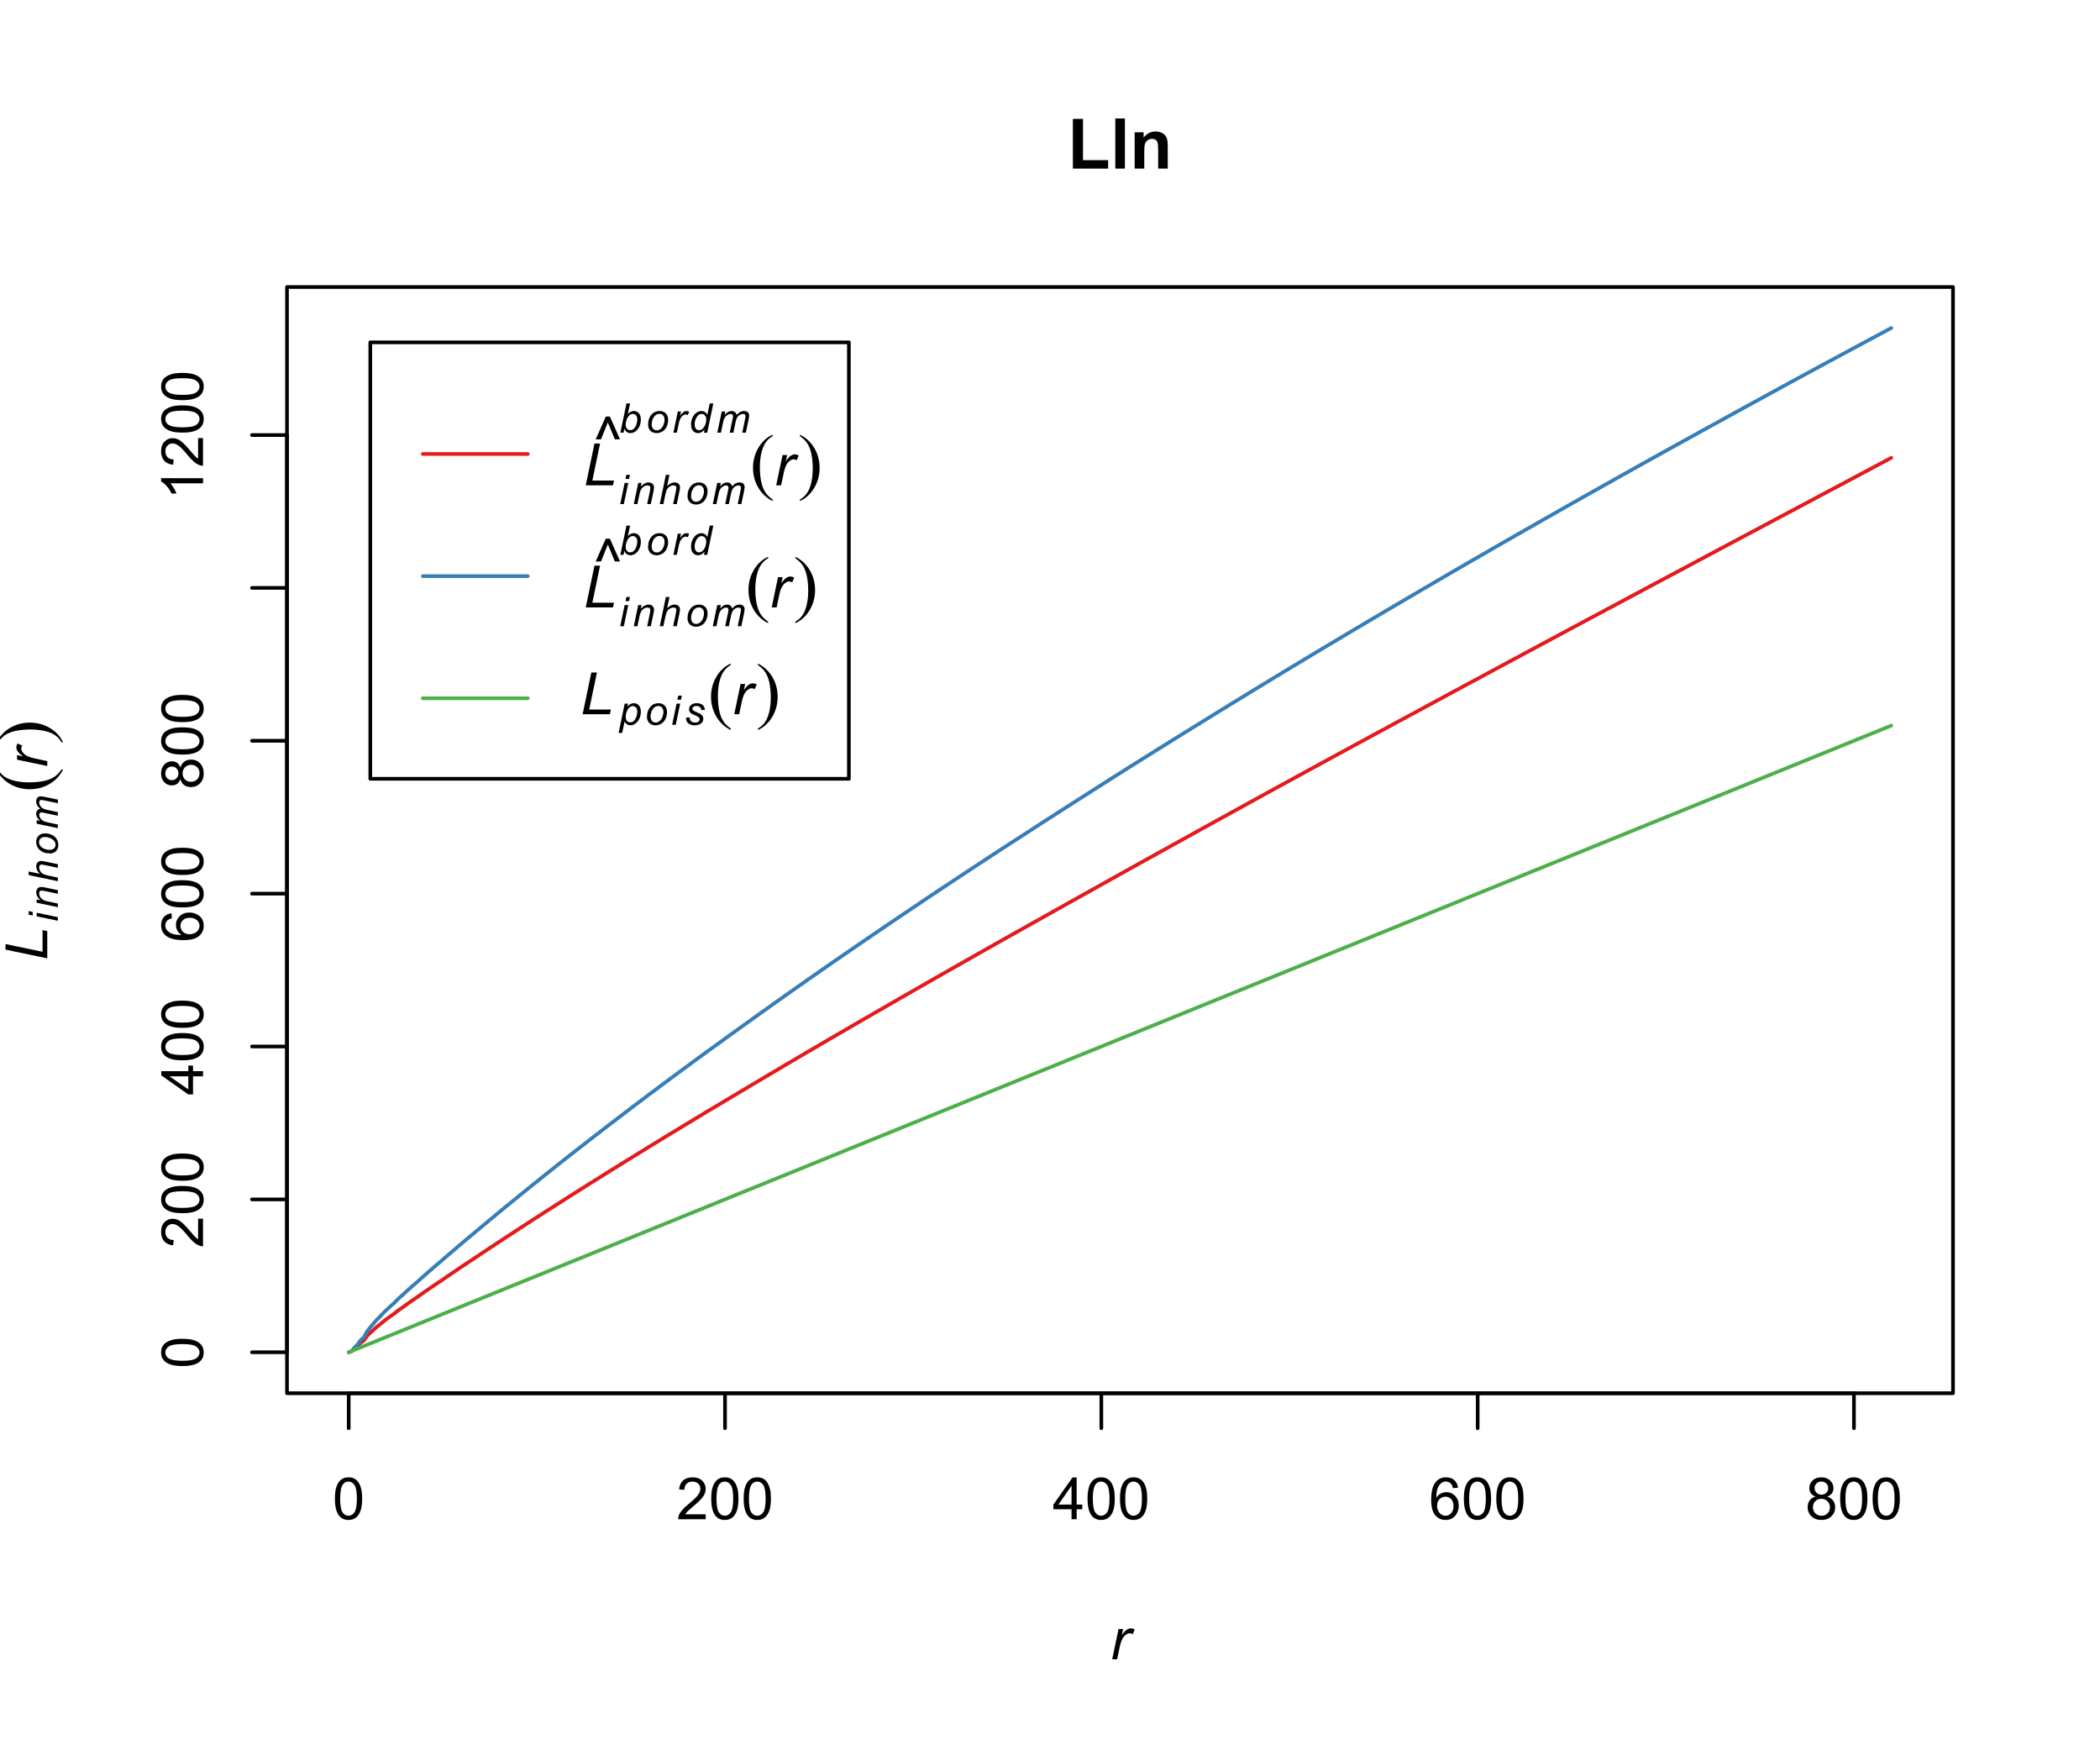 <?xml version="1.0" encoding="UTF-8"?>
<svg xmlns="http://www.w3.org/2000/svg" xmlns:xlink="http://www.w3.org/1999/xlink" width="432pt" height="360pt" viewBox="0 0 432 360" version="1.1">
<defs>
<g>
<symbol overflow="visible" id="glyph0-0">
<path style="stroke:none;" d="M 1.5 0 L 1.5 -7.5 L 7.5 -7.5 L 7.5 0 Z M 1.688 -0.188 L 7.312 -0.188 L 7.312 -7.312 L 1.688 -7.312 Z M 1.688 -0.188 "/>
</symbol>
<symbol overflow="visible" id="glyph0-1">
<path style="stroke:none;" d="M 0.5 -4.234 C 0.496 -5.246 0.602 -6.062 0.812 -6.688 C 1.02 -7.305 1.328 -7.785 1.742 -8.121 C 2.148 -8.457 2.668 -8.625 3.297 -8.625 C 3.758 -8.625 4.164 -8.531 4.512 -8.348 C 4.855 -8.16 5.141 -7.891 5.371 -7.543 C 5.594 -7.191 5.773 -6.766 5.906 -6.266 C 6.035 -5.762 6.098 -5.086 6.102 -4.234 C 6.098 -3.227 5.996 -2.414 5.789 -1.797 C 5.578 -1.176 5.266 -0.695 4.859 -0.359 C 4.445 -0.02 3.926 0.145 3.297 0.148 C 2.465 0.145 1.816 -0.148 1.348 -0.742 C 0.781 -1.457 0.496 -2.621 0.5 -4.234 Z M 1.582 -4.234 C 1.582 -2.824 1.746 -1.887 2.074 -1.418 C 2.402 -0.949 2.809 -0.715 3.297 -0.719 C 3.777 -0.715 4.184 -0.949 4.52 -1.422 C 4.848 -1.887 5.016 -2.824 5.016 -4.234 C 5.016 -5.648 4.848 -6.59 4.52 -7.055 C 4.184 -7.516 3.773 -7.746 3.289 -7.75 C 2.801 -7.746 2.414 -7.543 2.125 -7.137 C 1.762 -6.613 1.582 -5.645 1.582 -4.234 Z M 1.582 -4.234 "/>
</symbol>
<symbol overflow="visible" id="glyph0-2">
<path style="stroke:none;" d="M 6.039 -1.016 L 6.039 0 L 0.363 0 C 0.355 -0.254 0.395 -0.496 0.484 -0.734 C 0.629 -1.117 0.859 -1.5 1.18 -1.875 C 1.492 -2.25 1.953 -2.684 2.562 -3.176 C 3.492 -3.941 4.125 -4.547 4.453 -4.992 C 4.781 -5.438 4.945 -5.859 4.945 -6.266 C 4.945 -6.68 4.793 -7.031 4.496 -7.32 C 4.191 -7.602 3.805 -7.746 3.328 -7.75 C 2.82 -7.746 2.414 -7.594 2.109 -7.293 C 1.805 -6.984 1.648 -6.562 1.648 -6.031 L 0.562 -6.141 C 0.633 -6.945 0.91 -7.559 1.398 -7.988 C 1.879 -8.41 2.531 -8.625 3.352 -8.625 C 4.172 -8.625 4.824 -8.395 5.309 -7.938 C 5.789 -7.48 6.027 -6.914 6.031 -6.242 C 6.027 -5.895 5.957 -5.559 5.82 -5.227 C 5.676 -4.891 5.441 -4.539 5.117 -4.176 C 4.789 -3.805 4.25 -3.301 3.492 -2.664 C 2.859 -2.129 2.453 -1.77 2.273 -1.582 C 2.094 -1.395 1.945 -1.203 1.828 -1.016 Z M 6.039 -1.016 "/>
</symbol>
<symbol overflow="visible" id="glyph0-3">
<path style="stroke:none;" d="M 3.879 0 L 3.879 -2.055 L 0.152 -2.055 L 0.152 -3.023 L 4.07 -8.59 L 4.934 -8.59 L 4.934 -3.023 L 6.094 -3.023 L 6.094 -2.055 L 4.934 -2.055 L 4.934 0 Z M 3.879 -3.023 L 3.879 -6.898 L 1.188 -3.023 Z M 3.879 -3.023 "/>
</symbol>
<symbol overflow="visible" id="glyph0-4">
<path style="stroke:none;" d="M 5.969 -6.484 L 4.922 -6.406 C 4.828 -6.812 4.695 -7.113 4.523 -7.305 C 4.234 -7.605 3.883 -7.758 3.469 -7.758 C 3.133 -7.758 2.836 -7.664 2.586 -7.477 C 2.25 -7.234 1.988 -6.879 1.797 -6.414 C 1.605 -5.949 1.508 -5.289 1.5 -4.43 C 1.754 -4.812 2.062 -5.098 2.434 -5.289 C 2.797 -5.473 3.184 -5.566 3.586 -5.57 C 4.289 -5.566 4.887 -5.309 5.383 -4.793 C 5.875 -4.277 6.121 -3.609 6.125 -2.789 C 6.121 -2.25 6.004 -1.746 5.773 -1.285 C 5.539 -0.82 5.223 -0.469 4.816 -0.223 C 4.41 0.023 3.949 0.145 3.434 0.148 C 2.555 0.145 1.836 -0.176 1.285 -0.82 C 0.727 -1.469 0.449 -2.535 0.453 -4.02 C 0.449 -5.676 0.758 -6.883 1.371 -7.641 C 1.902 -8.297 2.621 -8.625 3.531 -8.625 C 4.207 -8.625 4.762 -8.434 5.195 -8.055 C 5.625 -7.676 5.883 -7.152 5.969 -6.484 Z M 1.664 -2.781 C 1.664 -2.418 1.738 -2.07 1.895 -1.738 C 2.043 -1.406 2.262 -1.152 2.543 -0.98 C 2.82 -0.801 3.109 -0.715 3.414 -0.719 C 3.859 -0.715 4.242 -0.895 4.566 -1.258 C 4.883 -1.613 5.043 -2.102 5.047 -2.727 C 5.043 -3.316 4.887 -3.785 4.57 -4.129 C 4.25 -4.469 3.852 -4.641 3.375 -4.641 C 2.898 -4.641 2.492 -4.469 2.16 -4.129 C 1.828 -3.785 1.664 -3.336 1.664 -2.781 Z M 1.664 -2.781 "/>
</symbol>
<symbol overflow="visible" id="glyph0-5">
<path style="stroke:none;" d="M 2.121 -4.656 C 1.684 -4.816 1.359 -5.047 1.148 -5.344 C 0.938 -5.641 0.832 -5.996 0.832 -6.41 C 0.832 -7.035 1.055 -7.559 1.504 -7.984 C 1.953 -8.41 2.551 -8.625 3.297 -8.625 C 4.043 -8.625 4.648 -8.406 5.109 -7.973 C 5.566 -7.535 5.793 -7.004 5.797 -6.383 C 5.793 -5.977 5.688 -5.629 5.48 -5.34 C 5.27 -5.043 4.953 -4.816 4.531 -4.656 C 5.055 -4.48 5.457 -4.203 5.734 -3.824 C 6.008 -3.438 6.145 -2.98 6.148 -2.453 C 6.145 -1.715 5.887 -1.098 5.367 -0.602 C 4.844 -0.102 4.16 0.145 3.316 0.148 C 2.469 0.145 1.785 -0.102 1.266 -0.605 C 0.742 -1.105 0.48 -1.734 0.484 -2.484 C 0.48 -3.039 0.621 -3.504 0.91 -3.887 C 1.191 -4.262 1.598 -4.52 2.121 -4.656 Z M 1.91 -6.445 C 1.91 -6.039 2.039 -5.707 2.301 -5.449 C 2.562 -5.191 2.902 -5.062 3.32 -5.062 C 3.723 -5.062 4.055 -5.188 4.32 -5.445 C 4.578 -5.695 4.711 -6.012 4.711 -6.387 C 4.711 -6.773 4.574 -7.098 4.309 -7.363 C 4.035 -7.625 3.703 -7.758 3.312 -7.758 C 2.906 -7.758 2.574 -7.629 2.309 -7.371 C 2.043 -7.113 1.91 -6.805 1.91 -6.445 Z M 1.57 -2.477 C 1.57 -2.176 1.641 -1.887 1.785 -1.605 C 1.926 -1.324 2.137 -1.105 2.422 -0.949 C 2.699 -0.793 3.004 -0.715 3.328 -0.719 C 3.832 -0.715 4.246 -0.879 4.578 -1.207 C 4.902 -1.531 5.066 -1.941 5.07 -2.445 C 5.066 -2.945 4.898 -3.367 4.562 -3.703 C 4.223 -4.035 3.801 -4.199 3.293 -4.203 C 2.793 -4.199 2.379 -4.035 2.059 -3.711 C 1.73 -3.379 1.57 -2.969 1.57 -2.477 Z M 1.57 -2.477 "/>
</symbol>
<symbol overflow="visible" id="glyph1-0">
<path style="stroke:none;" d="M 0 -1.5 L -7.5 -1.5 L -7.5 -7.5 L 0 -7.5 Z M -0.188 -1.688 L -0.188 -7.312 L -7.312 -7.312 L -7.312 -1.688 Z M -0.188 -1.688 "/>
</symbol>
<symbol overflow="visible" id="glyph1-1">
<path style="stroke:none;" d="M -4.234 -0.5 C -5.246 -0.496 -6.062 -0.602 -6.688 -0.812 C -7.305 -1.02 -7.785 -1.328 -8.121 -1.742 C -8.457 -2.152 -8.625 -2.672 -8.625 -3.301 C -8.625 -3.758 -8.531 -4.164 -8.348 -4.512 C -8.16 -4.859 -7.891 -5.145 -7.543 -5.371 C -7.191 -5.594 -6.766 -5.773 -6.266 -5.906 C -5.762 -6.035 -5.086 -6.098 -4.234 -6.102 C -3.223 -6.098 -2.41 -5.996 -1.793 -5.789 C -1.176 -5.578 -0.695 -5.266 -0.359 -4.859 C -0.02 -4.445 0.145 -3.926 0.148 -3.297 C 0.145 -2.465 -0.148 -1.816 -0.742 -1.348 C -1.457 -0.781 -2.621 -0.496 -4.234 -0.5 Z M -4.234 -1.582 C -2.824 -1.582 -1.887 -1.746 -1.418 -2.074 C -0.949 -2.402 -0.715 -2.809 -0.719 -3.297 C -0.715 -3.777 -0.949 -4.184 -1.422 -4.52 C -1.887 -4.848 -2.824 -5.016 -4.234 -5.016 C -5.648 -5.016 -6.59 -4.848 -7.055 -4.52 C -7.516 -4.188 -7.746 -3.777 -7.75 -3.289 C -7.746 -2.801 -7.543 -2.414 -7.137 -2.129 C -6.613 -1.762 -5.645 -1.582 -4.234 -1.582 Z M -4.234 -1.582 "/>
</symbol>
<symbol overflow="visible" id="glyph1-2">
<path style="stroke:none;" d="M -1.012 -6.039 L 0 -6.039 L 0 -0.363 C -0.254 -0.355 -0.496 -0.395 -0.734 -0.488 C -1.117 -0.629 -1.5 -0.859 -1.875 -1.18 C -2.25 -1.496 -2.684 -1.957 -3.176 -2.562 C -3.941 -3.492 -4.547 -4.125 -4.992 -4.453 C -5.438 -4.781 -5.859 -4.945 -6.266 -4.945 C -6.68 -4.945 -7.031 -4.793 -7.32 -4.496 C -7.602 -4.195 -7.746 -3.809 -7.75 -3.328 C -7.746 -2.82 -7.594 -2.414 -7.293 -2.109 C -6.984 -1.805 -6.562 -1.648 -6.031 -1.648 L -6.141 -0.562 C -6.945 -0.637 -7.559 -0.914 -7.988 -1.402 C -8.41 -1.883 -8.625 -2.535 -8.625 -3.352 C -8.625 -4.176 -8.395 -4.828 -7.938 -5.309 C -7.48 -5.789 -6.914 -6.027 -6.242 -6.031 C -5.895 -6.027 -5.559 -5.957 -5.227 -5.82 C -4.891 -5.676 -4.539 -5.441 -4.176 -5.117 C -3.805 -4.789 -3.301 -4.25 -2.664 -3.492 C -2.129 -2.859 -1.77 -2.453 -1.582 -2.273 C -1.395 -2.094 -1.203 -1.945 -1.012 -1.828 Z M -1.012 -6.039 "/>
</symbol>
<symbol overflow="visible" id="glyph1-3">
<path style="stroke:none;" d="M 0 -3.879 L -2.055 -3.879 L -2.055 -0.152 L -3.023 -0.152 L -8.59 -4.074 L -8.59 -4.934 L -3.023 -4.934 L -3.023 -6.094 L -2.055 -6.094 L -2.055 -4.934 L 0 -4.934 Z M -3.023 -3.879 L -6.898 -3.879 L -3.023 -1.191 Z M -3.023 -3.879 "/>
</symbol>
<symbol overflow="visible" id="glyph1-4">
<path style="stroke:none;" d="M -6.484 -5.969 L -6.406 -4.922 C -6.812 -4.828 -7.113 -4.695 -7.305 -4.523 C -7.605 -4.238 -7.758 -3.887 -7.758 -3.469 C -7.758 -3.133 -7.664 -2.836 -7.477 -2.586 C -7.234 -2.25 -6.879 -1.988 -6.414 -1.797 C -5.949 -1.605 -5.289 -1.508 -4.43 -1.5 C -4.812 -1.754 -5.098 -2.062 -5.289 -2.434 C -5.473 -2.797 -5.566 -3.184 -5.57 -3.586 C -5.566 -4.289 -5.309 -4.887 -4.793 -5.383 C -4.277 -5.875 -3.609 -6.121 -2.789 -6.125 C -2.25 -6.121 -1.746 -6.004 -1.285 -5.773 C -0.816 -5.539 -0.461 -5.223 -0.219 -4.816 C 0.027 -4.41 0.145 -3.949 0.148 -3.434 C 0.145 -2.555 -0.176 -1.836 -0.82 -1.285 C -1.469 -0.727 -2.535 -0.449 -4.02 -0.453 C -5.676 -0.449 -6.883 -0.758 -7.641 -1.371 C -8.297 -1.906 -8.625 -2.625 -8.625 -3.535 C -8.625 -4.207 -8.434 -4.762 -8.055 -5.195 C -7.676 -5.625 -7.152 -5.883 -6.484 -5.969 Z M -2.781 -1.664 C -2.418 -1.664 -2.07 -1.738 -1.738 -1.895 C -1.406 -2.043 -1.152 -2.262 -0.98 -2.543 C -0.801 -2.82 -0.715 -3.109 -0.719 -3.414 C -0.715 -3.859 -0.895 -4.242 -1.258 -4.566 C -1.613 -4.883 -2.102 -5.043 -2.723 -5.047 C -3.312 -5.043 -3.781 -4.887 -4.125 -4.57 C -4.469 -4.25 -4.641 -3.852 -4.641 -3.375 C -4.641 -2.898 -4.469 -2.492 -4.129 -2.16 C -3.785 -1.828 -3.336 -1.664 -2.781 -1.664 Z M -2.781 -1.664 "/>
</symbol>
<symbol overflow="visible" id="glyph1-5">
<path style="stroke:none;" d="M -4.656 -2.121 C -4.816 -1.684 -5.047 -1.359 -5.344 -1.148 C -5.641 -0.938 -5.996 -0.832 -6.41 -0.832 C -7.035 -0.832 -7.559 -1.055 -7.984 -1.504 C -8.41 -1.953 -8.625 -2.551 -8.625 -3.301 C -8.625 -4.047 -8.406 -4.652 -7.973 -5.109 C -7.535 -5.566 -7.004 -5.793 -6.383 -5.797 C -5.977 -5.793 -5.629 -5.688 -5.34 -5.48 C -5.043 -5.27 -4.816 -4.953 -4.656 -4.531 C -4.48 -5.055 -4.203 -5.457 -3.824 -5.734 C -3.438 -6.008 -2.98 -6.145 -2.453 -6.148 C -1.715 -6.145 -1.098 -5.887 -0.602 -5.367 C -0.102 -4.844 0.145 -4.16 0.148 -3.316 C 0.145 -2.469 -0.102 -1.785 -0.605 -1.266 C -1.105 -0.746 -1.734 -0.484 -2.484 -0.488 C -3.039 -0.484 -3.504 -0.625 -3.887 -0.91 C -4.262 -1.191 -4.52 -1.598 -4.656 -2.121 Z M -6.445 -1.91 C -6.039 -1.91 -5.707 -2.039 -5.449 -2.301 C -5.191 -2.562 -5.062 -2.902 -5.062 -3.324 C -5.062 -3.727 -5.188 -4.059 -5.445 -4.32 C -5.695 -4.578 -6.012 -4.711 -6.387 -4.711 C -6.773 -4.711 -7.098 -4.574 -7.363 -4.309 C -7.625 -4.039 -7.758 -3.707 -7.758 -3.312 C -7.758 -2.906 -7.629 -2.574 -7.371 -2.309 C -7.113 -2.043 -6.805 -1.91 -6.445 -1.91 Z M -2.477 -1.57 C -2.176 -1.57 -1.887 -1.641 -1.605 -1.785 C -1.324 -1.926 -1.105 -2.137 -0.949 -2.422 C -0.793 -2.699 -0.715 -3.004 -0.719 -3.328 C -0.715 -3.832 -0.875 -4.246 -1.203 -4.578 C -1.523 -4.902 -1.938 -5.066 -2.441 -5.07 C -2.945 -5.066 -3.367 -4.898 -3.703 -4.562 C -4.035 -4.223 -4.199 -3.801 -4.203 -3.293 C -4.199 -2.797 -4.035 -2.383 -3.711 -2.059 C -3.379 -1.73 -2.969 -1.57 -2.477 -1.57 Z M -2.477 -1.57 "/>
</symbol>
<symbol overflow="visible" id="glyph1-6">
<path style="stroke:none;" d="M 0 -4.469 L 0 -3.414 L -6.719 -3.418 C -6.477 -3.16 -6.234 -2.828 -5.996 -2.418 C -5.75 -2.004 -5.57 -1.633 -5.449 -1.309 L -6.469 -1.309 C -6.742 -1.895 -7.078 -2.41 -7.477 -2.852 C -7.871 -3.293 -8.254 -3.605 -8.625 -3.793 L -8.625 -4.473 Z M 0 -4.469 "/>
</symbol>
<symbol overflow="visible" id="glyph2-0">
<path style="stroke:none;" d="M 1.801 0 L 1.801 -9 L 9 -9 L 9 0 Z M 2.023 -0.227 L 8.773 -0.227 L 8.773 -8.773 L 2.023 -8.773 Z M 2.023 -0.227 "/>
</symbol>
<symbol overflow="visible" id="glyph2-1">
<path style="stroke:none;" d="M 1.105 0 L 1.105 -10.223 L 3.184 -10.223 L 3.184 -1.738 L 8.359 -1.738 L 8.359 0 Z M 1.105 0 "/>
</symbol>
<symbol overflow="visible" id="glyph2-2">
<path style="stroke:none;" d="M 1.035 0 L 1.035 -10.309 L 3.008 -10.309 L 3.008 0 Z M 1.035 0 "/>
</symbol>
<symbol overflow="visible" id="glyph2-3">
<path style="stroke:none;" d="M 7.824 0 L 5.852 0 L 5.852 -3.812 C 5.848 -4.613 5.805 -5.133 5.723 -5.375 C 5.637 -5.609 5.5 -5.793 5.312 -5.926 C 5.121 -6.055 4.891 -6.121 4.625 -6.125 C 4.281 -6.121 3.977 -6.027 3.703 -5.844 C 3.43 -5.652 3.242 -5.406 3.145 -5.098 C 3.043 -4.785 2.992 -4.211 2.996 -3.383 L 2.996 0 L 1.02 0 L 1.02 -7.469 L 2.855 -7.469 L 2.855 -6.371 C 3.504 -7.211 4.324 -7.633 5.316 -7.637 C 5.746 -7.633 6.145 -7.555 6.508 -7.398 C 6.867 -7.238 7.141 -7.039 7.328 -6.797 C 7.512 -6.555 7.641 -6.277 7.715 -5.969 C 7.785 -5.656 7.82 -5.215 7.824 -4.641 Z M 7.824 0 "/>
</symbol>
<symbol overflow="visible" id="glyph3-0">
<path style="stroke:none;" d="M 1.5 0 L 1.5 -7.5 L 7.5 -7.5 L 7.5 0 Z M 1.688 -0.188 L 7.312 -0.188 L 7.312 -7.312 L 1.688 -7.312 Z M 1.688 -0.188 "/>
</symbol>
<symbol overflow="visible" id="glyph3-1">
<path style="stroke:none;" d="M 0.398 0 L 1.699 -6.223 L 2.637 -6.223 L 2.375 -4.953 C 2.688 -5.43 3 -5.785 3.312 -6.016 C 3.617 -6.246 3.934 -6.363 4.254 -6.363 C 4.465 -6.363 4.723 -6.285 5.031 -6.133 L 4.602 -5.148 C 4.414 -5.281 4.215 -5.348 3.996 -5.352 C 3.621 -5.348 3.238 -5.141 2.852 -4.73 C 2.457 -4.312 2.152 -3.57 1.934 -2.496 L 1.406 0 Z M 0.398 0 "/>
</symbol>
<symbol overflow="visible" id="glyph3-2">
<path style="stroke:none;" d="M 0.48 0 L 2.273 -8.59 L 3.422 -8.59 L 1.836 -0.973 L 6.293 -0.973 L 6.086 0 Z M 0.48 0 "/>
</symbol>
<symbol overflow="visible" id="glyph3-3">
<path style="stroke:none;" d="M 1.93 -4.043 L 0.844 -4.043 L 2.914 -8.734 L 3.762 -8.734 L 5.844 -4.043 L 4.781 -4.043 L 3.336 -7.539 Z M 1.93 -4.043 "/>
</symbol>
<symbol overflow="visible" id="glyph4-0">
<path style="stroke:none;" d="M 0 -1.5 L -7.5 -1.5 L -7.5 -7.5 L 0 -7.5 Z M -0.188 -1.688 L -0.188 -7.312 L -7.312 -7.312 L -7.312 -1.688 Z M -0.188 -1.688 "/>
</symbol>
<symbol overflow="visible" id="glyph4-1">
<path style="stroke:none;" d="M 0 -0.48 L -8.59 -2.273 L -8.59 -3.422 L -0.973 -1.836 L -0.973 -6.293 L 0 -6.086 Z M 0 -0.48 "/>
</symbol>
<symbol overflow="visible" id="glyph4-2">
<path style="stroke:none;" d="M 0 -0.398 L -6.223 -1.699 L -6.223 -2.637 L -4.953 -2.375 C -5.43 -2.691 -5.785 -3.004 -6.016 -3.312 C -6.246 -3.617 -6.363 -3.934 -6.363 -4.254 C -6.363 -4.465 -6.285 -4.723 -6.133 -5.031 L -5.148 -4.602 C -5.281 -4.414 -5.348 -4.215 -5.352 -3.996 C -5.348 -3.625 -5.141 -3.242 -4.73 -2.855 C -4.312 -2.461 -3.57 -2.156 -2.496 -1.934 L 0 -1.406 Z M 0 -0.398 "/>
</symbol>
<symbol overflow="visible" id="glyph5-0">
<path style="stroke:none;" d="M 0 -1.051 L -5.25 -1.051 L -5.25 -5.25 L 0 -5.25 Z M -0.133 -1.18 L -0.133 -5.117 L -5.117 -5.117 L -5.117 -1.18 Z M -0.133 -1.18 "/>
</symbol>
<symbol overflow="visible" id="glyph5-1">
<path style="stroke:none;" d="M -5.172 -1.332 L -6.012 -1.508 L -6.012 -2.246 L -5.172 -2.07 Z M 0 -0.25 L -4.355 -1.16 L -4.355 -1.902 L 0 -0.992 Z M 0 -0.25 "/>
</symbol>
<symbol overflow="visible" id="glyph5-2">
<path style="stroke:none;" d="M 0 -0.277 L -4.355 -1.188 L -4.355 -1.863 L -3.598 -1.703 C -3.895 -1.992 -4.109 -2.266 -4.246 -2.52 C -4.383 -2.773 -4.453 -3.031 -4.453 -3.301 C -4.453 -3.652 -4.355 -3.93 -4.164 -4.133 C -3.973 -4.328 -3.719 -4.43 -3.398 -4.434 C -3.234 -4.43 -2.98 -4.395 -2.637 -4.328 L 0 -3.773 L 0 -3.031 L -2.762 -3.609 C -3.027 -3.664 -3.227 -3.691 -3.355 -3.695 C -3.5 -3.691 -3.617 -3.641 -3.707 -3.543 C -3.797 -3.441 -3.844 -3.297 -3.844 -3.113 C -3.844 -2.73 -3.707 -2.395 -3.434 -2.098 C -3.16 -1.801 -2.691 -1.582 -2.027 -1.445 L 0 -1.02 Z M 0 -0.277 "/>
</symbol>
<symbol overflow="visible" id="glyph5-3">
<path style="stroke:none;" d="M 0 -0.277 L -6.012 -1.535 L -6.012 -2.277 L -3.703 -1.797 C -3.969 -2.07 -4.16 -2.328 -4.277 -2.566 C -4.395 -2.805 -4.453 -3.047 -4.453 -3.301 C -4.453 -3.66 -4.355 -3.941 -4.168 -4.141 C -3.973 -4.34 -3.723 -4.441 -3.418 -4.441 C -3.262 -4.441 -2.98 -4.398 -2.57 -4.312 L 0 -3.773 L 0 -3.031 L -2.637 -3.586 C -3.02 -3.664 -3.258 -3.703 -3.359 -3.703 C -3.5 -3.703 -3.617 -3.652 -3.707 -3.555 C -3.797 -3.457 -3.844 -3.316 -3.844 -3.129 C -3.844 -2.859 -3.773 -2.602 -3.633 -2.359 C -3.492 -2.113 -3.297 -1.922 -3.055 -1.789 C -2.805 -1.648 -2.41 -1.523 -1.871 -1.41 L 0 -1.02 Z M 0 -0.277 "/>
</symbol>
<symbol overflow="visible" id="glyph5-4">
<path style="stroke:none;" d="M -1.652 -0.41 C -2.504 -0.41 -3.207 -0.66 -3.766 -1.16 C -4.223 -1.574 -4.453 -2.113 -4.453 -2.785 C -4.453 -3.309 -4.289 -3.734 -3.961 -4.055 C -3.633 -4.375 -3.188 -4.535 -2.633 -4.535 C -2.129 -4.535 -1.664 -4.434 -1.234 -4.23 C -0.801 -4.027 -0.473 -3.738 -0.246 -3.367 C -0.02 -2.992 0.094 -2.602 0.098 -2.191 C 0.094 -1.848 0.023 -1.535 -0.117 -1.262 C -0.262 -0.98 -0.465 -0.77 -0.734 -0.629 C -0.996 -0.48 -1.305 -0.41 -1.652 -0.41 Z M -1.727 -1.152 C -1.316 -1.148 -1.004 -1.246 -0.793 -1.445 C -0.578 -1.641 -0.473 -1.891 -0.477 -2.199 C -0.473 -2.355 -0.504 -2.512 -0.57 -2.668 C -0.633 -2.82 -0.73 -2.965 -0.863 -3.102 C -0.992 -3.234 -1.145 -3.352 -1.312 -3.445 C -1.48 -3.539 -1.66 -3.613 -1.859 -3.676 C -2.125 -3.754 -2.387 -3.797 -2.637 -3.801 C -3.027 -3.797 -3.332 -3.699 -3.551 -3.504 C -3.77 -3.305 -3.879 -3.055 -3.879 -2.758 C -3.879 -2.52 -3.82 -2.305 -3.711 -2.117 C -3.598 -1.922 -3.438 -1.75 -3.227 -1.602 C -3.012 -1.445 -2.762 -1.332 -2.48 -1.262 C -2.195 -1.184 -1.945 -1.148 -1.727 -1.152 Z M -1.727 -1.152 "/>
</symbol>
<symbol overflow="visible" id="glyph5-5">
<path style="stroke:none;" d="M 0 -0.273 L -4.355 -1.184 L -4.355 -1.93 L -3.637 -1.777 C -3.945 -2.051 -4.16 -2.297 -4.277 -2.516 C -4.395 -2.73 -4.453 -2.969 -4.453 -3.223 C -4.453 -3.492 -4.379 -3.719 -4.238 -3.902 C -4.09 -4.082 -3.891 -4.199 -3.637 -4.262 C -3.906 -4.48 -4.109 -4.715 -4.25 -4.961 C -4.383 -5.203 -4.453 -5.461 -4.453 -5.734 C -4.453 -6.098 -4.367 -6.371 -4.195 -6.551 C -4.023 -6.73 -3.781 -6.82 -3.469 -6.824 C -3.336 -6.82 -3.113 -6.789 -2.805 -6.73 L 0 -6.145 L 0 -5.402 L -2.879 -6 C -3.109 -6.051 -3.277 -6.074 -3.383 -6.078 C -3.523 -6.074 -3.637 -6.031 -3.719 -5.941 C -3.801 -5.852 -3.844 -5.723 -3.844 -5.562 C -3.844 -5.336 -3.773 -5.109 -3.641 -4.883 C -3.504 -4.648 -3.328 -4.473 -3.113 -4.348 C -2.895 -4.223 -2.562 -4.109 -2.113 -4.016 L 0 -3.574 L 0 -2.828 L -2.941 -3.445 C -3.137 -3.488 -3.277 -3.508 -3.367 -3.512 C -3.508 -3.508 -3.621 -3.465 -3.711 -3.379 C -3.797 -3.289 -3.844 -3.172 -3.844 -3.031 C -3.844 -2.816 -3.773 -2.598 -3.641 -2.367 C -3.504 -2.137 -3.32 -1.949 -3.082 -1.805 C -2.84 -1.656 -2.496 -1.535 -2.059 -1.449 L 0 -1.016 Z M 0 -0.273 "/>
</symbol>
<symbol overflow="visible" id="glyph6-0">
<path style="stroke:none;" d="M 0 -0.754 L -9.375 -0.754 L -9.375 -8.254 L 0 -8.254 Z M -0.234 -0.988 L -0.234 -8.02 L -9.141 -8.02 L -9.141 -0.988 Z M -0.234 -0.988 "/>
</symbol>
<symbol overflow="visible" id="glyph6-1">
<path style="stroke:none;" d="M 2.922 -4.656 L 3.238 -4.656 C 2.602 -3.379 1.668 -2.387 0.441 -1.68 C -0.785 -0.969 -2.125 -0.613 -3.59 -0.617 C -5.105 -0.613 -6.488 -0.988 -7.738 -1.734 C -8.984 -2.48 -9.875 -3.453 -10.414 -4.66 L -10.109 -4.66 C -9.773 -4.055 -9.32 -3.562 -8.746 -3.18 C -8.168 -2.793 -7.438 -2.504 -6.551 -2.312 C -5.664 -2.121 -4.738 -2.027 -3.781 -2.027 C -2.688 -2.027 -1.703 -2.113 -0.824 -2.289 C 0.055 -2.465 0.781 -2.734 1.359 -3.098 C 1.938 -3.457 2.457 -3.977 2.922 -4.656 Z M 2.922 -4.656 "/>
</symbol>
<symbol overflow="visible" id="glyph6-2">
<path style="stroke:none;" d="M -10.109 -0.328 L -10.414 -0.328 C -9.781 -1.602 -8.852 -2.594 -7.625 -3.305 C -6.395 -4.016 -5.055 -4.371 -3.598 -4.371 C -2.074 -4.371 -0.691 -3.996 0.555 -3.25 C 1.801 -2.504 2.695 -1.531 3.238 -0.328 L 2.922 -0.328 C 2.59 -0.934 2.137 -1.43 1.559 -1.816 C 0.98 -2.199 0.254 -2.484 -0.629 -2.676 C -1.512 -2.863 -2.438 -2.957 -3.406 -2.961 C -4.484 -2.957 -5.469 -2.871 -6.352 -2.699 C -7.234 -2.523 -7.965 -2.254 -8.543 -1.891 C -9.121 -1.527 -9.641 -1.008 -10.109 -0.328 Z M -10.109 -0.328 "/>
</symbol>
<symbol overflow="visible" id="glyph7-0">
<path style="stroke:none;" d="M 1.051 0 L 1.051 -5.25 L 5.25 -5.25 L 5.25 0 Z M 1.18 -0.133 L 5.117 -0.133 L 5.117 -5.117 L 1.18 -5.117 Z M 1.18 -0.133 "/>
</symbol>
<symbol overflow="visible" id="glyph7-1">
<path style="stroke:none;" d="M 1.332 -5.172 L 1.508 -6.012 L 2.246 -6.012 L 2.07 -5.172 Z M 0.25 0 L 1.16 -4.355 L 1.902 -4.355 L 0.992 0 Z M 0.25 0 "/>
</symbol>
<symbol overflow="visible" id="glyph7-2">
<path style="stroke:none;" d="M 0.277 0 L 1.188 -4.355 L 1.863 -4.355 L 1.703 -3.598 C 1.992 -3.895 2.266 -4.109 2.52 -4.246 C 2.773 -4.383 3.031 -4.453 3.301 -4.453 C 3.652 -4.453 3.93 -4.355 4.133 -4.164 C 4.328 -3.973 4.43 -3.719 4.434 -3.398 C 4.43 -3.234 4.395 -2.98 4.328 -2.637 L 3.773 0 L 3.031 0 L 3.609 -2.762 C 3.664 -3.027 3.691 -3.227 3.695 -3.355 C 3.691 -3.5 3.641 -3.617 3.543 -3.707 C 3.441 -3.797 3.297 -3.844 3.113 -3.844 C 2.73 -3.844 2.395 -3.707 2.098 -3.434 C 1.801 -3.16 1.582 -2.691 1.445 -2.027 L 1.02 0 Z M 0.277 0 "/>
</symbol>
<symbol overflow="visible" id="glyph7-3">
<path style="stroke:none;" d="M 0.277 0 L 1.535 -6.012 L 2.277 -6.012 L 1.797 -3.703 C 2.07 -3.969 2.328 -4.16 2.566 -4.277 C 2.805 -4.395 3.047 -4.453 3.301 -4.453 C 3.66 -4.453 3.941 -4.355 4.141 -4.168 C 4.34 -3.973 4.441 -3.723 4.441 -3.418 C 4.441 -3.262 4.398 -2.98 4.312 -2.57 L 3.773 0 L 3.031 0 L 3.586 -2.637 C 3.664 -3.02 3.703 -3.258 3.703 -3.359 C 3.703 -3.5 3.652 -3.617 3.555 -3.707 C 3.457 -3.797 3.316 -3.844 3.129 -3.844 C 2.859 -3.844 2.602 -3.773 2.359 -3.633 C 2.113 -3.492 1.922 -3.297 1.789 -3.055 C 1.648 -2.805 1.523 -2.41 1.41 -1.871 L 1.02 0 Z M 0.277 0 "/>
</symbol>
<symbol overflow="visible" id="glyph7-4">
<path style="stroke:none;" d="M 0.41 -1.652 C 0.41 -2.504 0.66 -3.207 1.16 -3.766 C 1.574 -4.223 2.113 -4.453 2.785 -4.453 C 3.309 -4.453 3.734 -4.289 4.055 -3.961 C 4.375 -3.633 4.535 -3.188 4.535 -2.633 C 4.535 -2.129 4.434 -1.664 4.23 -1.234 C 4.027 -0.801 3.738 -0.473 3.367 -0.246 C 2.992 -0.02 2.602 0.094 2.191 0.098 C 1.848 0.094 1.535 0.023 1.262 -0.117 C 0.98 -0.262 0.77 -0.465 0.629 -0.734 C 0.48 -0.996 0.41 -1.305 0.41 -1.652 Z M 1.152 -1.727 C 1.148 -1.316 1.246 -1.004 1.445 -0.793 C 1.641 -0.578 1.891 -0.473 2.199 -0.477 C 2.355 -0.473 2.512 -0.504 2.668 -0.57 C 2.82 -0.633 2.965 -0.73 3.102 -0.863 C 3.234 -0.992 3.352 -1.145 3.445 -1.312 C 3.539 -1.48 3.613 -1.66 3.676 -1.859 C 3.754 -2.125 3.797 -2.387 3.801 -2.637 C 3.797 -3.027 3.699 -3.332 3.504 -3.551 C 3.305 -3.77 3.055 -3.879 2.758 -3.879 C 2.52 -3.879 2.305 -3.82 2.117 -3.711 C 1.922 -3.598 1.75 -3.438 1.602 -3.227 C 1.445 -3.012 1.332 -2.762 1.262 -2.48 C 1.184 -2.195 1.148 -1.945 1.152 -1.727 Z M 1.152 -1.727 "/>
</symbol>
<symbol overflow="visible" id="glyph7-5">
<path style="stroke:none;" d="M 0.273 0 L 1.184 -4.355 L 1.926 -4.355 L 1.777 -3.637 C 2.051 -3.945 2.297 -4.16 2.516 -4.277 C 2.73 -4.395 2.969 -4.453 3.223 -4.453 C 3.492 -4.453 3.719 -4.379 3.902 -4.238 C 4.082 -4.09 4.199 -3.891 4.262 -3.637 C 4.48 -3.906 4.715 -4.109 4.961 -4.25 C 5.203 -4.383 5.461 -4.453 5.734 -4.453 C 6.098 -4.453 6.371 -4.367 6.551 -4.195 C 6.73 -4.023 6.82 -3.781 6.824 -3.469 C 6.82 -3.336 6.789 -3.113 6.73 -2.805 L 6.145 0 L 5.402 0 L 6 -2.879 C 6.051 -3.109 6.074 -3.277 6.078 -3.383 C 6.074 -3.523 6.031 -3.637 5.941 -3.719 C 5.852 -3.801 5.723 -3.844 5.562 -3.844 C 5.336 -3.844 5.109 -3.773 4.883 -3.641 C 4.648 -3.504 4.473 -3.328 4.348 -3.113 C 4.223 -2.895 4.109 -2.562 4.016 -2.113 L 3.574 0 L 2.828 0 L 3.445 -2.941 C 3.488 -3.137 3.508 -3.277 3.512 -3.367 C 3.508 -3.508 3.465 -3.621 3.379 -3.711 C 3.289 -3.797 3.172 -3.844 3.031 -3.844 C 2.816 -3.844 2.598 -3.773 2.367 -3.641 C 2.137 -3.504 1.949 -3.32 1.805 -3.082 C 1.656 -2.84 1.535 -2.496 1.449 -2.059 L 1.016 0 Z M 0.273 0 "/>
</symbol>
<symbol overflow="visible" id="glyph7-6">
<path style="stroke:none;" d="M 0.277 0 L 1.535 -6.012 L 2.277 -6.012 L 1.828 -3.863 C 2.062 -4.074 2.273 -4.227 2.469 -4.32 C 2.656 -4.406 2.855 -4.453 3.066 -4.453 C 3.473 -4.453 3.812 -4.301 4.086 -3.996 C 4.355 -3.691 4.492 -3.25 4.496 -2.676 C 4.492 -2.289 4.438 -1.938 4.332 -1.617 C 4.219 -1.297 4.086 -1.027 3.926 -0.809 C 3.762 -0.59 3.594 -0.414 3.426 -0.289 C 3.25 -0.156 3.074 -0.062 2.895 0 C 2.715 0.062 2.539 0.094 2.375 0.098 C 2.086 0.094 1.836 0.02 1.617 -0.129 C 1.398 -0.277 1.227 -0.508 1.102 -0.824 L 0.93 0 Z M 1.379 -1.789 L 1.375 -1.648 C 1.371 -1.273 1.461 -0.992 1.641 -0.797 C 1.816 -0.602 2.035 -0.504 2.305 -0.508 C 2.562 -0.504 2.801 -0.594 3.02 -0.781 C 3.234 -0.961 3.414 -1.246 3.555 -1.633 C 3.691 -2.016 3.762 -2.371 3.766 -2.699 C 3.762 -3.062 3.672 -3.348 3.5 -3.551 C 3.32 -3.754 3.105 -3.855 2.848 -3.855 C 2.578 -3.855 2.332 -3.75 2.109 -3.543 C 1.883 -3.336 1.695 -3.02 1.547 -2.594 C 1.434 -2.27 1.375 -2 1.379 -1.789 Z M 1.379 -1.789 "/>
</symbol>
<symbol overflow="visible" id="glyph7-7">
<path style="stroke:none;" d="M 0.277 0 L 1.188 -4.355 L 1.844 -4.355 L 1.66 -3.465 C 1.879 -3.797 2.098 -4.047 2.316 -4.211 C 2.527 -4.371 2.75 -4.453 2.977 -4.453 C 3.125 -4.453 3.305 -4.398 3.523 -4.293 L 3.219 -3.605 C 3.086 -3.695 2.945 -3.742 2.797 -3.746 C 2.531 -3.742 2.266 -3.598 1.996 -3.309 C 1.719 -3.016 1.504 -2.496 1.352 -1.746 L 0.984 0 Z M 0.277 0 "/>
</symbol>
<symbol overflow="visible" id="glyph7-8">
<path style="stroke:none;" d="M 3.215 -0.633 C 2.789 -0.148 2.348 0.094 1.887 0.098 C 1.473 0.094 1.125 -0.055 0.852 -0.359 C 0.574 -0.66 0.438 -1.105 0.441 -1.688 C 0.438 -2.215 0.547 -2.695 0.766 -3.137 C 0.98 -3.574 1.254 -3.906 1.582 -4.125 C 1.91 -4.344 2.238 -4.453 2.566 -4.453 C 3.105 -4.453 3.512 -4.191 3.793 -3.672 L 4.285 -6.012 L 5.023 -6.012 L 3.77 0 L 3.086 0 Z M 1.18 -1.824 C 1.176 -1.52 1.207 -1.281 1.27 -1.105 C 1.328 -0.93 1.43 -0.785 1.578 -0.668 C 1.719 -0.551 1.895 -0.492 2.102 -0.496 C 2.434 -0.492 2.738 -0.668 3.016 -1.02 C 3.379 -1.484 3.562 -2.059 3.562 -2.742 C 3.562 -3.086 3.473 -3.355 3.293 -3.551 C 3.113 -3.746 2.887 -3.844 2.613 -3.844 C 2.434 -3.844 2.27 -3.801 2.125 -3.723 C 1.977 -3.641 1.832 -3.508 1.691 -3.32 C 1.547 -3.129 1.426 -2.887 1.328 -2.594 C 1.227 -2.301 1.176 -2.043 1.18 -1.824 Z M 1.18 -1.824 "/>
</symbol>
<symbol overflow="visible" id="glyph7-9">
<path style="stroke:none;" d="M -0.086 1.668 L 1.172 -4.355 L 1.859 -4.355 L 1.73 -3.75 C 1.98 -4.016 2.211 -4.199 2.414 -4.301 C 2.613 -4.402 2.824 -4.453 3.051 -4.453 C 3.465 -4.453 3.809 -4.301 4.086 -4 C 4.355 -3.695 4.492 -3.262 4.496 -2.703 C 4.492 -2.246 4.418 -1.832 4.27 -1.461 C 4.117 -1.086 3.934 -0.789 3.715 -0.562 C 3.496 -0.336 3.273 -0.168 3.051 -0.062 C 2.824 0.043 2.594 0.094 2.363 0.098 C 1.836 0.094 1.434 -0.168 1.148 -0.695 L 0.656 1.668 Z M 1.383 -1.781 C 1.383 -1.453 1.406 -1.227 1.453 -1.102 C 1.52 -0.922 1.629 -0.777 1.789 -0.672 C 1.941 -0.559 2.121 -0.504 2.328 -0.508 C 2.75 -0.504 3.098 -0.742 3.363 -1.227 C 3.625 -1.703 3.754 -2.195 3.758 -2.699 C 3.754 -3.066 3.668 -3.352 3.492 -3.555 C 3.312 -3.754 3.094 -3.855 2.836 -3.855 C 2.645 -3.855 2.469 -3.805 2.309 -3.703 C 2.145 -3.602 1.992 -3.453 1.859 -3.258 C 1.719 -3.059 1.605 -2.816 1.516 -2.531 C 1.426 -2.242 1.383 -1.992 1.383 -1.781 Z M 1.383 -1.781 "/>
</symbol>
<symbol overflow="visible" id="glyph7-10">
<path style="stroke:none;" d="M 0.348 -1.488 L 1.09 -1.535 C 1.09 -1.32 1.121 -1.137 1.188 -0.988 C 1.254 -0.836 1.375 -0.711 1.551 -0.617 C 1.727 -0.52 1.934 -0.473 2.168 -0.477 C 2.496 -0.473 2.742 -0.539 2.906 -0.672 C 3.07 -0.801 3.152 -0.957 3.152 -1.137 C 3.152 -1.262 3.102 -1.383 3.008 -1.5 C 2.902 -1.613 2.656 -1.754 2.266 -1.926 C 1.871 -2.094 1.621 -2.211 1.512 -2.281 C 1.328 -2.391 1.188 -2.523 1.098 -2.676 C 1.004 -2.824 0.961 -3 0.961 -3.199 C 0.961 -3.543 1.098 -3.836 1.371 -4.082 C 1.645 -4.328 2.027 -4.453 2.52 -4.453 C 3.066 -4.453 3.48 -4.324 3.766 -4.074 C 4.051 -3.816 4.199 -3.484 4.211 -3.074 L 3.484 -3.027 C 3.473 -3.289 3.379 -3.496 3.207 -3.648 C 3.027 -3.801 2.781 -3.879 2.465 -3.879 C 2.203 -3.879 2.004 -3.82 1.863 -3.703 C 1.723 -3.586 1.652 -3.457 1.652 -3.32 C 1.652 -3.184 1.711 -3.062 1.836 -2.961 C 1.914 -2.887 2.129 -2.777 2.473 -2.633 C 3.043 -2.383 3.398 -2.191 3.547 -2.051 C 3.781 -1.824 3.902 -1.547 3.902 -1.223 C 3.902 -1.004 3.836 -0.793 3.703 -0.586 C 3.57 -0.375 3.367 -0.207 3.094 -0.086 C 2.82 0.035 2.5 0.094 2.133 0.098 C 1.629 0.094 1.199 -0.027 0.848 -0.273 C 0.492 -0.52 0.324 -0.926 0.348 -1.488 Z M 0.348 -1.488 "/>
</symbol>
<symbol overflow="visible" id="glyph8-0">
<path style="stroke:none;" d="M 0.754 0 L 0.754 -9.375 L 8.254 -9.375 L 8.254 0 Z M 0.988 -0.234 L 8.02 -0.234 L 8.02 -9.141 L 0.988 -9.141 Z M 0.988 -0.234 "/>
</symbol>
<symbol overflow="visible" id="glyph8-1">
<path style="stroke:none;" d="M 4.656 2.922 L 4.656 3.238 C 3.379 2.602 2.387 1.668 1.68 0.441 C 0.969 -0.785 0.613 -2.125 0.617 -3.59 C 0.613 -5.105 0.988 -6.488 1.734 -7.738 C 2.48 -8.984 3.453 -9.875 4.656 -10.414 L 4.656 -10.109 C 4.055 -9.773 3.562 -9.32 3.18 -8.746 C 2.793 -8.168 2.504 -7.438 2.312 -6.551 C 2.121 -5.664 2.027 -4.738 2.027 -3.781 C 2.027 -2.688 2.113 -1.703 2.289 -0.824 C 2.465 0.055 2.734 0.781 3.098 1.359 C 3.457 1.938 3.977 2.457 4.656 2.922 Z M 4.656 2.922 "/>
</symbol>
<symbol overflow="visible" id="glyph8-2">
<path style="stroke:none;" d="M 0.328 -10.109 L 0.328 -10.414 C 1.602 -9.781 2.594 -8.852 3.305 -7.625 C 4.016 -6.395 4.371 -5.055 4.371 -3.598 C 4.371 -2.078 3.996 -0.695 3.25 0.555 C 2.504 1.801 1.531 2.695 0.328 3.238 L 0.328 2.922 C 0.934 2.59 1.43 2.137 1.816 1.559 C 2.199 0.98 2.484 0.254 2.676 -0.629 C 2.863 -1.512 2.957 -2.438 2.961 -3.406 C 2.957 -4.484 2.871 -5.469 2.699 -6.352 C 2.523 -7.234 2.254 -7.965 1.891 -8.543 C 1.527 -9.121 1.008 -9.641 0.328 -10.109 Z M 0.328 -10.109 "/>
</symbol>
</g>
</defs>
<g id="surface1272">
<rect x="0" y="0" width="432" height="360" style="fill:rgb(100%,100%,100%);fill-opacity:1;stroke:none;"/>
<path style="fill:none;stroke-width:0.75;stroke-linecap:round;stroke-linejoin:round;stroke:rgb(0%,0%,0%);stroke-opacity:1;stroke-miterlimit:10;" d="M 71.734 286.559 L 381.387 286.559 "/>
<path style="fill:none;stroke-width:0.75;stroke-linecap:round;stroke-linejoin:round;stroke:rgb(0%,0%,0%);stroke-opacity:1;stroke-miterlimit:10;" d="M 71.734 286.559 L 71.734 293.762 "/>
<path style="fill:none;stroke-width:0.75;stroke-linecap:round;stroke-linejoin:round;stroke:rgb(0%,0%,0%);stroke-opacity:1;stroke-miterlimit:10;" d="M 149.148 286.559 L 149.148 293.762 "/>
<path style="fill:none;stroke-width:0.75;stroke-linecap:round;stroke-linejoin:round;stroke:rgb(0%,0%,0%);stroke-opacity:1;stroke-miterlimit:10;" d="M 226.562 286.559 L 226.562 293.762 "/>
<path style="fill:none;stroke-width:0.75;stroke-linecap:round;stroke-linejoin:round;stroke:rgb(0%,0%,0%);stroke-opacity:1;stroke-miterlimit:10;" d="M 303.977 286.559 L 303.977 293.762 "/>
<path style="fill:none;stroke-width:0.75;stroke-linecap:round;stroke-linejoin:round;stroke:rgb(0%,0%,0%);stroke-opacity:1;stroke-miterlimit:10;" d="M 381.387 286.559 L 381.387 293.762 "/>
<g style="fill:rgb(0%,0%,0%);fill-opacity:1;">
  <use xlink:href="#glyph0-1" x="68.398" y="312.48"/>
</g>
<g style="fill:rgb(0%,0%,0%);fill-opacity:1;">
  <use xlink:href="#glyph0-2" x="139.137" y="312.48"/>
  <use xlink:href="#glyph0-1" x="145.811" y="312.48"/>
  <use xlink:href="#glyph0-1" x="152.484" y="312.48"/>
</g>
<g style="fill:rgb(0%,0%,0%);fill-opacity:1;">
  <use xlink:href="#glyph0-3" x="216.551" y="312.48"/>
  <use xlink:href="#glyph0-1" x="223.225" y="312.48"/>
  <use xlink:href="#glyph0-1" x="229.898" y="312.48"/>
</g>
<g style="fill:rgb(0%,0%,0%);fill-opacity:1;">
  <use xlink:href="#glyph0-4" x="293.965" y="312.48"/>
  <use xlink:href="#glyph0-1" x="300.639" y="312.48"/>
  <use xlink:href="#glyph0-1" x="307.312" y="312.48"/>
</g>
<g style="fill:rgb(0%,0%,0%);fill-opacity:1;">
  <use xlink:href="#glyph0-5" x="371.375" y="312.48"/>
  <use xlink:href="#glyph0-1" x="378.049" y="312.48"/>
  <use xlink:href="#glyph0-1" x="384.723" y="312.48"/>
</g>
<path style="fill:none;stroke-width:0.75;stroke-linecap:round;stroke-linejoin:round;stroke:rgb(0%,0%,0%);stroke-opacity:1;stroke-miterlimit:10;" d="M 59.039 278.133 L 59.039 89.477 "/>
<path style="fill:none;stroke-width:0.75;stroke-linecap:round;stroke-linejoin:round;stroke:rgb(0%,0%,0%);stroke-opacity:1;stroke-miterlimit:10;" d="M 59.039 278.133 L 51.84 278.133 "/>
<path style="fill:none;stroke-width:0.75;stroke-linecap:round;stroke-linejoin:round;stroke:rgb(0%,0%,0%);stroke-opacity:1;stroke-miterlimit:10;" d="M 59.039 246.691 L 51.84 246.691 "/>
<path style="fill:none;stroke-width:0.75;stroke-linecap:round;stroke-linejoin:round;stroke:rgb(0%,0%,0%);stroke-opacity:1;stroke-miterlimit:10;" d="M 59.039 215.246 L 51.84 215.246 "/>
<path style="fill:none;stroke-width:0.75;stroke-linecap:round;stroke-linejoin:round;stroke:rgb(0%,0%,0%);stroke-opacity:1;stroke-miterlimit:10;" d="M 59.039 183.805 L 51.84 183.805 "/>
<path style="fill:none;stroke-width:0.75;stroke-linecap:round;stroke-linejoin:round;stroke:rgb(0%,0%,0%);stroke-opacity:1;stroke-miterlimit:10;" d="M 59.039 152.363 L 51.84 152.363 "/>
<path style="fill:none;stroke-width:0.75;stroke-linecap:round;stroke-linejoin:round;stroke:rgb(0%,0%,0%);stroke-opacity:1;stroke-miterlimit:10;" d="M 59.039 120.918 L 51.84 120.918 "/>
<path style="fill:none;stroke-width:0.75;stroke-linecap:round;stroke-linejoin:round;stroke:rgb(0%,0%,0%);stroke-opacity:1;stroke-miterlimit:10;" d="M 59.039 89.477 L 51.84 89.477 "/>
<g style="fill:rgb(0%,0%,0%);fill-opacity:1;">
  <use xlink:href="#glyph1-1" x="41.762" y="281.469"/>
</g>
<g style="fill:rgb(0%,0%,0%);fill-opacity:1;">
  <use xlink:href="#glyph1-2" x="41.762" y="256.703"/>
  <use xlink:href="#glyph1-1" x="41.762" y="250.029"/>
  <use xlink:href="#glyph1-1" x="41.762" y="243.355"/>
</g>
<g style="fill:rgb(0%,0%,0%);fill-opacity:1;">
  <use xlink:href="#glyph1-3" x="41.762" y="225.258"/>
  <use xlink:href="#glyph1-1" x="41.762" y="218.584"/>
  <use xlink:href="#glyph1-1" x="41.762" y="211.91"/>
</g>
<g style="fill:rgb(0%,0%,0%);fill-opacity:1;">
  <use xlink:href="#glyph1-4" x="41.762" y="193.816"/>
  <use xlink:href="#glyph1-1" x="41.762" y="187.143"/>
  <use xlink:href="#glyph1-1" x="41.762" y="180.469"/>
</g>
<g style="fill:rgb(0%,0%,0%);fill-opacity:1;">
  <use xlink:href="#glyph1-5" x="41.762" y="162.375"/>
  <use xlink:href="#glyph1-1" x="41.762" y="155.701"/>
  <use xlink:href="#glyph1-1" x="41.762" y="149.027"/>
</g>
<g style="fill:rgb(0%,0%,0%);fill-opacity:1;">
  <use xlink:href="#glyph1-6" x="41.762" y="102.824"/>
  <use xlink:href="#glyph1-2" x="41.762" y="96.15"/>
  <use xlink:href="#glyph1-1" x="41.762" y="89.477"/>
  <use xlink:href="#glyph1-1" x="41.762" y="82.803"/>
</g>
<path style="fill:none;stroke-width:0.75;stroke-linecap:round;stroke-linejoin:round;stroke:rgb(0%,0%,0%);stroke-opacity:1;stroke-miterlimit:10;" d="M 59.039 286.559 L 401.762 286.559 L 401.762 59.039 L 59.039 59.039 Z M 59.039 286.559 "/>
<g style="fill:rgb(0%,0%,0%);fill-opacity:1;">
  <use xlink:href="#glyph2-1" x="219.602" y="34.676"/>
  <use xlink:href="#glyph2-2" x="228.398" y="34.676"/>
  <use xlink:href="#glyph2-3" x="232.398" y="34.676"/>
</g>
<g style="fill:rgb(0%,0%,0%);fill-opacity:1;">
  <use xlink:href="#glyph3-1" x="228.402" y="341.281"/>
</g>
<g style="fill:rgb(0%,0%,0%);fill-opacity:1;">
  <use xlink:href="#glyph4-1" x="9.723" y="197.594"/>
</g>
<g style="fill:rgb(0%,0%,0%);fill-opacity:1;">
  <use xlink:href="#glyph5-1" x="11.902" y="189.633"/>
</g>
<g style="fill:rgb(0%,0%,0%);fill-opacity:1;">
  <use xlink:href="#glyph5-2" x="11.902" y="186.863"/>
</g>
<g style="fill:rgb(0%,0%,0%);fill-opacity:1;">
  <use xlink:href="#glyph5-3" x="11.902" y="181.523"/>
</g>
<g style="fill:rgb(0%,0%,0%);fill-opacity:1;">
  <use xlink:href="#glyph5-4" x="11.902" y="175.949"/>
</g>
<g style="fill:rgb(0%,0%,0%);fill-opacity:1;">
  <use xlink:href="#glyph5-5" x="11.902" y="170.609"/>
</g>
<g style="fill:rgb(0%,0%,0%);fill-opacity:1;">
  <use xlink:href="#glyph6-1" x="9.723" y="162.945"/>
</g>
<g style="fill:rgb(0%,0%,0%);fill-opacity:1;">
  <use xlink:href="#glyph4-2" x="9.723" y="157.949"/>
</g>
<g style="fill:rgb(0%,0%,0%);fill-opacity:1;">
  <use xlink:href="#glyph6-2" x="9.723" y="153"/>
</g>
<path style="fill:none;stroke-width:0.75;stroke-linecap:round;stroke-linejoin:round;stroke:rgb(89.412%,10.196%,10.98%);stroke-opacity:1;stroke-miterlimit:10;" d="M 71.734 278.133 L 72.352 277.941 L 72.973 277.344 L 73.594 276.844 L 74.211 276.176 L 74.832 275.75 L 75.453 274.852 L 76.07 274.219 L 76.691 273.656 L 77.312 273.078 L 77.93 272.594 L 78.551 272.078 L 79.172 271.574 L 79.789 271.117 L 80.41 270.664 L 81.031 270.246 L 81.648 269.75 L 82.27 269.285 L 82.891 268.863 L 83.508 268.398 L 84.129 267.961 L 84.75 267.52 L 85.367 267.113 L 85.988 266.68 L 86.609 266.238 L 87.227 265.805 L 87.848 265.379 L 88.469 264.949 L 89.086 264.527 L 89.707 264.102 L 90.328 263.691 L 90.945 263.277 L 91.566 262.84 L 92.188 262.422 L 92.805 262.004 L 94.047 261.168 L 94.664 260.734 L 95.285 260.336 L 95.906 259.902 L 96.523 259.5 L 97.145 259.098 L 97.766 258.668 L 98.383 258.281 L 99.004 257.852 L 99.625 257.453 L 100.242 257.039 L 100.863 256.609 L 101.484 256.219 L 102.102 255.801 L 103.344 254.988 L 103.961 254.566 L 104.582 254.184 L 105.203 253.762 L 105.82 253.371 L 106.441 252.965 L 107.062 252.551 L 107.68 252.164 L 108.301 251.75 L 108.922 251.359 L 109.539 250.945 L 110.16 250.555 L 110.781 250.16 L 111.398 249.75 L 112.02 249.348 L 112.641 248.957 L 113.258 248.559 L 113.879 248.172 L 114.5 247.762 L 115.117 247.371 L 115.738 246.984 L 116.359 246.582 L 116.977 246.195 L 117.598 245.797 L 118.219 245.41 L 118.836 245.02 L 119.457 244.621 L 120.078 244.238 L 120.695 243.844 L 121.316 243.449 L 121.938 243.066 L 122.555 242.676 L 123.176 242.301 L 123.797 241.898 L 124.414 241.512 L 125.035 241.137 L 125.656 240.734 L 126.273 240.363 L 126.895 239.969 L 127.516 239.582 L 128.133 239.207 L 128.754 238.809 L 129.375 238.449 L 129.992 238.051 L 130.613 237.668 L 131.234 237.289 L 131.852 236.906 L 132.473 236.539 L 133.094 236.137 L 133.711 235.758 L 134.332 235.387 L 134.953 235.008 L 135.57 234.633 L 136.191 234.242 L 136.812 233.867 L 137.43 233.492 L 138.051 233.105 L 138.672 232.742 L 139.289 232.363 L 139.91 231.988 L 140.531 231.609 L 141.148 231.23 L 141.77 230.867 L 142.391 230.48 L 143.008 230.105 L 144.25 229.363 L 144.867 228.992 L 145.488 228.609 L 146.109 228.246 L 146.727 227.879 L 147.348 227.504 L 147.969 227.141 L 148.586 226.77 L 149.207 226.391 L 149.828 226.027 L 150.445 225.652 L 151.066 225.289 L 151.688 224.91 L 152.305 224.539 L 152.926 224.18 L 153.547 223.809 L 154.164 223.438 L 154.785 223.066 L 155.406 222.699 L 156.023 222.34 L 156.645 221.961 L 157.266 221.602 L 157.883 221.23 L 158.504 220.859 L 159.125 220.496 L 159.742 220.121 L 160.363 219.766 L 160.984 219.391 L 161.602 219.02 L 162.223 218.664 L 162.844 218.289 L 163.461 217.938 L 164.082 217.562 L 164.703 217.199 L 165.32 216.844 L 165.941 216.473 L 166.562 216.113 L 167.18 215.75 L 167.801 215.391 L 168.422 215.023 L 169.039 214.656 L 169.66 214.305 L 170.281 213.938 L 170.898 213.574 L 171.52 213.215 L 172.141 212.852 L 172.758 212.496 L 174 211.77 L 174.617 211.418 L 175.238 211.055 L 175.859 210.695 L 176.477 210.336 L 177.098 209.98 L 177.719 209.617 L 178.336 209.258 L 178.957 208.906 L 179.578 208.547 L 180.195 208.18 L 180.816 207.832 L 181.438 207.473 L 182.055 207.117 L 182.676 206.762 L 183.297 206.398 L 183.914 206.055 L 184.535 205.688 L 185.156 205.328 L 185.773 204.98 L 186.395 204.621 L 187.016 204.277 L 187.633 203.91 L 188.254 203.559 L 188.875 203.203 L 189.492 202.844 L 190.113 202.492 L 190.734 202.133 L 191.352 201.781 L 191.973 201.43 L 192.594 201.07 L 193.211 200.727 L 193.832 200.363 L 194.453 200.016 L 195.07 199.664 L 195.691 199.309 L 196.312 198.957 L 196.93 198.602 L 197.551 198.258 L 198.172 197.906 L 198.789 197.551 L 200.031 196.848 L 200.648 196.496 L 201.27 196.141 L 201.891 195.793 L 202.508 195.445 L 203.75 194.742 L 204.367 194.391 L 205.609 193.695 L 206.227 193.344 L 207.469 192.648 L 208.086 192.301 L 209.328 191.605 L 209.945 191.258 L 211.188 190.562 L 211.805 190.215 L 212.426 189.863 L 213.047 189.516 L 213.664 189.172 L 214.285 188.82 L 214.906 188.48 L 215.523 188.125 L 216.145 187.777 L 216.766 187.438 L 217.383 187.086 L 218.004 186.746 L 218.625 186.391 L 219.242 186.043 L 219.863 185.695 L 220.484 185.344 L 221.102 185.008 L 221.723 184.656 L 222.344 184.309 L 222.961 183.965 L 224.203 183.277 L 224.82 182.922 L 225.441 182.582 L 226.062 182.238 L 226.68 181.887 L 227.301 181.543 L 227.922 181.195 L 228.539 180.852 L 229.781 180.156 L 230.398 179.816 L 231.641 179.121 L 232.258 178.773 L 233.5 178.094 L 234.117 177.742 L 234.738 177.398 L 235.359 177.059 L 235.977 176.711 L 236.598 176.371 L 237.219 176.027 L 237.836 175.684 L 239.078 174.996 L 239.695 174.656 L 240.316 174.312 L 240.938 173.965 L 241.555 173.621 L 242.176 173.277 L 242.797 172.941 L 243.414 172.594 L 244.035 172.25 L 244.656 171.914 L 245.273 171.566 L 246.516 170.879 L 247.133 170.539 L 247.754 170.199 L 248.375 169.852 L 248.992 169.516 L 249.613 169.172 L 250.234 168.824 L 250.852 168.488 L 251.473 168.145 L 252.094 167.812 L 252.711 167.461 L 253.332 167.117 L 253.953 166.781 L 254.57 166.434 L 255.191 166.102 L 255.812 165.754 L 256.43 165.418 L 257.051 165.07 L 257.672 164.73 L 258.289 164.395 L 258.91 164.047 L 259.531 163.707 L 260.148 163.367 L 260.77 163.027 L 261.391 162.691 L 262.008 162.348 L 263.25 161.668 L 263.867 161.332 L 264.488 160.996 L 265.109 160.656 L 265.727 160.316 L 266.348 159.98 L 266.969 159.637 L 267.586 159.305 L 268.207 158.961 L 268.828 158.621 L 269.445 158.285 L 270.066 157.945 L 270.688 157.609 L 271.305 157.273 L 271.926 156.93 L 272.547 156.598 L 273.164 156.258 L 274.406 155.586 L 275.023 155.246 L 275.645 154.914 L 276.266 154.574 L 276.883 154.234 L 277.504 153.902 L 278.125 153.562 L 278.742 153.227 L 279.363 152.887 L 279.984 152.559 L 280.602 152.219 L 281.223 151.879 L 281.844 151.547 L 282.461 151.211 L 283.703 150.539 L 284.32 150.203 L 284.941 149.871 L 285.562 149.531 L 286.18 149.199 L 286.801 148.859 L 287.422 148.523 L 288.039 148.188 L 288.66 147.855 L 289.281 147.52 L 289.898 147.188 L 290.52 146.852 L 291.141 146.52 L 291.758 146.184 L 293 145.512 L 293.617 145.18 L 294.859 144.508 L 295.477 144.172 L 296.098 143.84 L 296.719 143.504 L 297.336 143.168 L 297.957 142.832 L 298.578 142.5 L 299.195 142.168 L 299.816 141.832 L 300.438 141.5 L 301.055 141.164 L 301.676 140.828 L 302.297 140.496 L 302.914 140.16 L 303.535 139.832 L 304.156 139.496 L 304.773 139.164 L 305.395 138.832 L 306.016 138.492 L 306.633 138.16 L 307.254 137.828 L 307.875 137.492 L 308.492 137.16 L 309.113 136.824 L 309.734 136.496 L 310.352 136.16 L 311.594 135.496 L 312.211 135.164 L 312.832 134.836 L 313.453 134.496 L 314.07 134.164 L 315.312 133.5 L 315.93 133.168 L 316.551 132.832 L 317.172 132.5 L 317.789 132.168 L 319.031 131.504 L 319.648 131.172 L 320.27 130.84 L 320.891 130.504 L 321.508 130.172 L 322.129 129.844 L 322.75 129.508 L 323.367 129.176 L 323.988 128.844 L 324.609 128.516 L 325.227 128.184 L 326.469 127.52 L 327.086 127.188 L 327.707 126.852 L 328.328 126.523 L 328.945 126.195 L 330.188 125.531 L 330.805 125.199 L 331.426 124.875 L 332.047 124.539 L 332.664 124.207 L 333.285 123.879 L 333.906 123.547 L 334.523 123.219 L 335.145 122.883 L 335.766 122.551 L 336.383 122.223 L 337.004 121.887 L 337.625 121.559 L 338.242 121.227 L 338.863 120.898 L 339.484 120.566 L 340.102 120.234 L 340.723 119.91 L 341.344 119.574 L 341.961 119.242 L 342.582 118.91 L 343.203 118.582 L 343.82 118.254 L 345.062 117.59 L 345.68 117.266 L 346.922 116.602 L 347.539 116.266 L 348.16 115.941 L 348.781 115.605 L 349.398 115.273 L 350.641 114.617 L 351.258 114.285 L 352.5 113.621 L 353.117 113.293 L 354.359 112.629 L 354.977 112.301 L 356.219 111.645 L 356.836 111.312 L 357.457 110.984 L 358.078 110.652 L 358.695 110.316 L 359.316 109.992 L 359.938 109.664 L 360.555 109.336 L 361.797 108.68 L 362.414 108.348 L 363.035 108.02 L 363.656 107.688 L 364.273 107.363 L 364.895 107.023 L 365.516 106.695 L 366.133 106.367 L 366.754 106.039 L 367.375 105.707 L 367.992 105.375 L 368.613 105.051 L 369.234 104.719 L 369.852 104.391 L 370.473 104.062 L 371.094 103.73 L 371.711 103.406 L 372.953 102.742 L 373.57 102.414 L 374.812 101.75 L 375.43 101.418 L 376.051 101.086 L 376.672 100.762 L 377.289 100.43 L 377.91 100.105 L 378.531 99.77 L 379.148 99.445 L 379.77 99.113 L 380.391 98.785 L 381.008 98.457 L 382.25 97.793 L 382.867 97.465 L 384.109 96.809 L 384.727 96.473 L 385.348 96.145 L 385.969 95.812 L 386.586 95.484 L 387.828 94.828 L 388.445 94.496 L 389.066 94.164 "/>
<path style="fill:none;stroke-width:0.75;stroke-linecap:round;stroke-linejoin:round;stroke:rgb(21.569%,49.412%,72.157%);stroke-opacity:1;stroke-miterlimit:10;" d="M 71.734 278.133 L 72.352 277.887 L 72.973 277.121 L 73.594 276.484 L 74.211 275.625 L 74.832 275.082 L 75.453 273.93 L 76.07 273.125 L 76.691 272.402 L 77.312 271.668 L 77.93 271.047 L 78.551 270.387 L 79.172 269.742 L 79.789 269.164 L 80.41 268.586 L 81.031 268.055 L 81.648 267.422 L 82.27 266.828 L 82.891 266.293 L 83.508 265.703 L 84.129 265.148 L 84.75 264.586 L 85.367 264.07 L 85.988 263.52 L 86.609 262.961 L 87.227 262.414 L 88.469 261.328 L 89.086 260.793 L 89.707 260.254 L 90.328 259.738 L 90.945 259.211 L 91.566 258.66 L 92.188 258.133 L 92.805 257.602 L 93.426 257.078 L 94.047 256.551 L 94.664 256 L 95.285 255.5 L 95.906 254.957 L 96.523 254.449 L 97.145 253.941 L 97.766 253.402 L 98.383 252.914 L 99.004 252.379 L 99.625 251.875 L 100.242 251.355 L 100.863 250.82 L 101.484 250.328 L 102.102 249.805 L 103.344 248.781 L 103.961 248.258 L 104.582 247.777 L 105.203 247.254 L 105.82 246.762 L 106.441 246.254 L 107.062 245.734 L 107.68 245.254 L 108.301 244.738 L 108.922 244.25 L 109.539 243.738 L 110.16 243.25 L 110.781 242.758 L 111.398 242.246 L 112.02 241.746 L 112.641 241.258 L 113.258 240.766 L 113.879 240.285 L 114.5 239.773 L 115.117 239.289 L 115.738 238.809 L 116.359 238.312 L 116.977 237.832 L 117.598 237.34 L 118.219 236.855 L 118.836 236.371 L 119.457 235.883 L 120.078 235.41 L 120.695 234.922 L 121.316 234.43 L 121.938 233.961 L 122.555 233.477 L 123.176 233.016 L 123.797 232.52 L 124.414 232.043 L 125.035 231.578 L 125.656 231.086 L 126.273 230.629 L 126.895 230.145 L 127.516 229.668 L 128.133 229.207 L 128.754 228.719 L 129.375 228.277 L 129.992 227.789 L 130.613 227.316 L 131.234 226.852 L 131.852 226.383 L 132.473 225.938 L 133.094 225.441 L 133.711 224.98 L 134.332 224.523 L 134.953 224.059 L 135.57 223.602 L 136.191 223.125 L 136.812 222.668 L 137.43 222.211 L 138.051 221.738 L 138.672 221.297 L 139.289 220.832 L 139.91 220.379 L 140.531 219.914 L 141.148 219.457 L 141.77 219.016 L 142.391 218.539 L 143.008 218.09 L 143.629 217.637 L 144.25 217.188 L 144.867 216.734 L 145.488 216.273 L 146.109 215.832 L 146.727 215.387 L 147.348 214.934 L 147.969 214.492 L 148.586 214.047 L 149.207 213.586 L 149.828 213.145 L 150.445 212.695 L 151.066 212.258 L 151.688 211.801 L 152.305 211.352 L 152.926 210.918 L 153.547 210.469 L 154.164 210.027 L 154.785 209.578 L 155.406 209.133 L 156.023 208.703 L 156.645 208.246 L 157.266 207.816 L 157.883 207.371 L 158.504 206.926 L 159.125 206.488 L 159.742 206.043 L 160.363 205.613 L 160.984 205.164 L 161.602 204.719 L 162.223 204.297 L 162.844 203.844 L 163.461 203.422 L 164.082 202.973 L 164.703 202.543 L 165.32 202.117 L 165.941 201.672 L 166.562 201.242 L 167.18 200.812 L 167.801 200.383 L 168.422 199.949 L 169.039 199.512 L 169.66 199.094 L 170.281 198.652 L 170.898 198.223 L 172.141 197.363 L 172.758 196.945 L 173.379 196.512 L 174 196.082 L 174.617 195.664 L 175.238 195.23 L 175.859 194.809 L 176.477 194.383 L 177.098 193.961 L 177.719 193.531 L 178.336 193.109 L 178.957 192.695 L 179.578 192.27 L 180.195 191.836 L 180.816 191.426 L 181.438 191.004 L 182.055 190.582 L 182.676 190.164 L 183.297 189.734 L 183.914 189.332 L 184.535 188.902 L 185.156 188.48 L 185.773 188.066 L 186.395 187.648 L 187.016 187.242 L 187.633 186.812 L 188.254 186.402 L 188.875 185.988 L 189.492 185.566 L 190.113 185.152 L 190.734 184.73 L 191.352 184.32 L 191.973 183.91 L 192.594 183.492 L 193.211 183.09 L 193.832 182.664 L 194.453 182.258 L 195.07 181.848 L 196.312 181.027 L 196.93 180.613 L 197.551 180.211 L 198.172 179.805 L 198.789 179.387 L 199.41 178.98 L 200.031 178.57 L 200.648 178.168 L 201.27 177.754 L 201.891 177.352 L 202.508 176.945 L 203.75 176.133 L 204.367 175.727 L 204.988 175.324 L 205.609 174.918 L 206.227 174.516 L 206.848 174.109 L 207.469 173.715 L 208.086 173.309 L 208.707 172.906 L 209.328 172.508 L 209.945 172.109 L 211.188 171.305 L 211.805 170.91 L 213.047 170.098 L 213.664 169.703 L 214.285 169.297 L 214.906 168.906 L 215.523 168.5 L 216.145 168.102 L 216.766 167.715 L 217.383 167.305 L 218.004 166.918 L 218.625 166.512 L 219.242 166.113 L 219.863 165.719 L 220.484 165.316 L 221.102 164.934 L 221.723 164.531 L 222.344 164.133 L 222.961 163.742 L 223.582 163.348 L 224.203 162.957 L 224.82 162.547 L 225.441 162.16 L 226.062 161.77 L 226.68 161.367 L 227.301 160.98 L 227.922 160.582 L 228.539 160.191 L 229.16 159.793 L 229.781 159.402 L 230.398 159.012 L 231.02 158.621 L 231.641 158.227 L 232.258 157.832 L 232.879 157.445 L 233.5 157.062 L 234.117 156.664 L 234.738 156.277 L 235.359 155.895 L 235.977 155.504 L 236.598 155.121 L 237.219 154.734 L 237.836 154.34 L 239.078 153.566 L 239.695 153.188 L 240.316 152.801 L 240.938 152.406 L 241.555 152.023 L 242.176 151.637 L 242.797 151.262 L 243.414 150.871 L 244.035 150.48 L 244.656 150.109 L 245.273 149.715 L 246.516 148.949 L 247.133 148.566 L 247.754 148.188 L 248.375 147.797 L 248.992 147.422 L 249.613 147.039 L 250.234 146.648 L 250.852 146.273 L 251.473 145.887 L 252.094 145.52 L 252.711 145.129 L 253.332 144.742 L 253.953 144.367 L 254.57 143.984 L 255.191 143.613 L 255.812 143.227 L 256.43 142.852 L 257.051 142.473 L 257.672 142.09 L 258.289 141.715 L 258.91 141.336 L 259.531 140.953 L 260.148 140.582 L 260.77 140.203 L 261.391 139.832 L 262.008 139.449 L 262.629 139.074 L 263.25 138.703 L 263.867 138.324 L 265.109 137.574 L 265.727 137.199 L 266.348 136.828 L 266.969 136.453 L 267.586 136.086 L 268.207 135.711 L 268.828 135.332 L 269.445 134.965 L 270.066 134.586 L 270.688 134.219 L 271.305 133.848 L 271.926 133.473 L 272.547 133.109 L 273.164 132.734 L 274.406 132 L 275.023 131.625 L 275.645 131.262 L 276.266 130.883 L 276.883 130.512 L 277.504 130.145 L 278.125 129.773 L 278.742 129.406 L 279.363 129.039 L 279.984 128.68 L 280.602 128.305 L 281.223 127.934 L 281.844 127.574 L 282.461 127.207 L 283.082 126.844 L 283.703 126.473 L 284.32 126.109 L 284.941 125.75 L 285.562 125.375 L 286.18 125.016 L 286.801 124.645 L 287.422 124.281 L 288.039 123.918 L 288.66 123.555 L 289.281 123.188 L 289.898 122.824 L 291.141 122.105 L 291.758 121.734 L 292.379 121.371 L 293 121.004 L 293.617 120.652 L 294.859 119.926 L 295.477 119.562 L 296.098 119.203 L 296.719 118.836 L 297.336 118.477 L 297.957 118.113 L 298.578 117.754 L 299.195 117.395 L 299.816 117.035 L 300.438 116.68 L 301.055 116.316 L 301.676 115.957 L 302.297 115.602 L 302.914 115.238 L 303.535 114.887 L 304.156 114.527 L 304.773 114.172 L 305.395 113.816 L 306.016 113.453 L 306.633 113.098 L 307.254 112.738 L 307.875 112.383 L 308.492 112.027 L 309.113 111.668 L 309.734 111.32 L 310.352 110.961 L 310.973 110.605 L 311.594 110.254 L 312.211 109.898 L 312.832 109.551 L 313.453 109.188 L 314.07 108.836 L 314.691 108.484 L 315.312 108.129 L 315.93 107.777 L 316.551 107.418 L 317.172 107.066 L 317.789 106.715 L 318.41 106.363 L 319.031 106.016 L 319.648 105.664 L 320.891 104.953 L 321.508 104.602 L 322.129 104.254 L 322.75 103.898 L 323.367 103.547 L 323.988 103.199 L 324.609 102.848 L 325.227 102.5 L 325.848 102.145 L 326.469 101.797 L 327.086 101.453 L 327.707 101.098 L 328.328 100.754 L 328.945 100.406 L 330.188 99.711 L 330.805 99.359 L 331.426 99.02 L 332.047 98.664 L 332.664 98.312 L 333.285 97.973 L 333.906 97.617 L 334.523 97.281 L 335.766 96.578 L 336.383 96.238 L 337.004 95.887 L 337.625 95.543 L 338.242 95.199 L 338.863 94.852 L 339.484 94.508 L 340.102 94.16 L 340.723 93.824 L 341.344 93.477 L 341.961 93.129 L 342.582 92.789 L 343.203 92.441 L 343.82 92.105 L 344.441 91.758 L 345.062 91.414 L 345.68 91.074 L 346.301 90.727 L 346.922 90.387 L 347.539 90.043 L 348.16 89.707 L 348.781 89.363 L 349.398 89.012 L 350.02 88.676 L 350.641 88.332 L 351.258 87.992 L 352.5 87.312 L 353.117 86.977 L 354.359 86.289 L 354.977 85.945 L 355.598 85.598 L 356.219 85.266 L 356.836 84.922 L 358.078 84.242 L 358.695 83.898 L 359.938 83.227 L 360.555 82.879 L 361.176 82.547 L 361.797 82.207 L 362.414 81.867 L 363.035 81.527 L 363.656 81.184 L 364.273 80.855 L 364.895 80.512 L 365.516 80.176 L 366.133 79.836 L 366.754 79.492 L 367.375 79.16 L 367.992 78.82 L 368.613 78.484 L 369.234 78.145 L 369.852 77.805 L 370.473 77.473 L 371.094 77.137 L 371.711 76.801 L 372.332 76.461 L 372.953 76.129 L 373.57 75.793 L 374.191 75.453 L 374.812 75.125 L 375.43 74.789 L 376.051 74.453 L 376.672 74.121 L 377.289 73.785 L 377.91 73.453 L 378.531 73.117 L 379.148 72.781 L 379.77 72.449 L 380.391 72.113 L 381.008 71.781 L 381.629 71.445 L 382.25 71.113 L 382.867 70.785 L 383.488 70.453 L 384.109 70.117 L 384.727 69.785 L 385.969 69.121 L 386.586 68.793 L 387.207 68.457 L 387.828 68.125 L 388.445 67.793 L 389.066 67.465 "/>
<path style="fill:none;stroke-width:0.75;stroke-linecap:round;stroke-linejoin:round;stroke:rgb(30.196%,68.627%,29.02%);stroke-opacity:1;stroke-miterlimit:10;" d="M 71.734 278.133 L 72.352 277.883 L 72.973 277.629 L 73.594 277.379 L 74.211 277.125 L 74.832 276.875 L 75.453 276.621 L 76.07 276.371 L 76.691 276.121 L 77.312 275.867 L 77.93 275.617 L 78.551 275.363 L 79.172 275.113 L 79.789 274.859 L 80.41 274.609 L 81.031 274.355 L 81.648 274.105 L 82.27 273.855 L 82.891 273.602 L 83.508 273.352 L 84.129 273.098 L 84.75 272.848 L 85.367 272.594 L 85.988 272.344 L 86.609 272.09 L 87.227 271.84 L 87.848 271.59 L 88.469 271.336 L 89.086 271.086 L 89.707 270.832 L 90.328 270.582 L 90.945 270.328 L 91.566 270.078 L 92.188 269.824 L 92.805 269.574 L 93.426 269.324 L 94.047 269.07 L 94.664 268.82 L 95.285 268.566 L 95.906 268.316 L 96.523 268.062 L 97.145 267.812 L 97.766 267.559 L 98.383 267.309 L 99.004 267.059 L 99.625 266.805 L 100.242 266.555 L 100.863 266.301 L 101.484 266.051 L 102.102 265.797 L 102.723 265.547 L 103.344 265.293 L 103.961 265.043 L 104.582 264.793 L 105.203 264.539 L 105.82 264.289 L 106.441 264.035 L 107.062 263.785 L 107.68 263.531 L 108.301 263.281 L 108.922 263.027 L 109.539 262.777 L 110.16 262.527 L 110.781 262.273 L 111.398 262.023 L 112.02 261.77 L 112.641 261.52 L 113.258 261.266 L 113.879 261.016 L 114.5 260.762 L 115.117 260.512 L 115.738 260.262 L 116.359 260.008 L 116.977 259.758 L 117.598 259.504 L 118.219 259.254 L 118.836 259 L 119.457 258.75 L 120.078 258.496 L 120.695 258.246 L 121.316 257.996 L 121.938 257.742 L 122.555 257.492 L 123.176 257.238 L 123.797 256.988 L 124.414 256.734 L 125.035 256.484 L 125.656 256.23 L 126.273 255.98 L 126.895 255.73 L 127.516 255.477 L 128.133 255.227 L 128.754 254.973 L 129.375 254.723 L 129.992 254.469 L 130.613 254.219 L 131.234 253.965 L 131.852 253.715 L 132.473 253.465 L 133.094 253.211 L 133.711 252.961 L 134.332 252.707 L 134.953 252.457 L 135.57 252.203 L 136.191 251.953 L 136.812 251.699 L 137.43 251.449 L 138.051 251.199 L 138.672 250.945 L 139.289 250.695 L 139.91 250.441 L 140.531 250.191 L 141.148 249.938 L 141.77 249.688 L 142.391 249.434 L 143.008 249.184 L 143.629 248.934 L 144.25 248.68 L 144.867 248.43 L 145.488 248.176 L 146.109 247.926 L 146.727 247.672 L 147.348 247.422 L 147.969 247.168 L 148.586 246.918 L 149.207 246.668 L 149.828 246.414 L 150.445 246.164 L 151.066 245.91 L 151.688 245.66 L 152.305 245.406 L 152.926 245.156 L 153.547 244.902 L 154.164 244.652 L 154.785 244.402 L 155.406 244.148 L 156.023 243.898 L 156.645 243.645 L 157.266 243.395 L 157.883 243.141 L 158.504 242.891 L 159.125 242.637 L 159.742 242.387 L 160.363 242.137 L 160.984 241.883 L 161.602 241.633 L 162.223 241.379 L 162.844 241.129 L 163.461 240.875 L 164.082 240.625 L 164.703 240.371 L 165.32 240.121 L 165.941 239.871 L 166.562 239.617 L 167.18 239.367 L 167.801 239.113 L 168.422 238.863 L 169.039 238.609 L 169.66 238.359 L 170.281 238.105 L 170.898 237.855 L 171.52 237.605 L 172.141 237.352 L 172.758 237.102 L 173.379 236.848 L 174 236.598 L 174.617 236.344 L 175.238 236.094 L 175.859 235.84 L 176.477 235.59 L 177.098 235.34 L 177.719 235.086 L 178.336 234.836 L 178.957 234.582 L 179.578 234.332 L 180.195 234.078 L 180.816 233.828 L 181.438 233.574 L 182.055 233.324 L 182.676 233.074 L 183.297 232.82 L 183.914 232.57 L 184.535 232.316 L 185.156 232.066 L 185.773 231.812 L 186.395 231.562 L 187.016 231.309 L 187.633 231.059 L 188.254 230.805 L 188.875 230.555 L 189.492 230.305 L 190.113 230.051 L 190.734 229.801 L 191.352 229.547 L 191.973 229.297 L 192.594 229.043 L 193.211 228.793 L 193.832 228.539 L 194.453 228.289 L 195.07 228.039 L 195.691 227.785 L 196.312 227.535 L 196.93 227.281 L 197.551 227.031 L 198.172 226.777 L 198.789 226.527 L 199.41 226.273 L 200.031 226.023 L 200.648 225.773 L 201.27 225.52 L 201.891 225.27 L 202.508 225.016 L 203.129 224.766 L 203.75 224.512 L 204.367 224.262 L 204.988 224.008 L 205.609 223.758 L 206.227 223.508 L 206.848 223.254 L 207.469 223.004 L 208.086 222.75 L 208.707 222.5 L 209.328 222.246 L 209.945 221.996 L 210.566 221.742 L 211.188 221.492 L 211.805 221.242 L 212.426 220.988 L 213.047 220.738 L 213.664 220.484 L 214.285 220.234 L 214.906 219.98 L 215.523 219.73 L 216.145 219.477 L 216.766 219.227 L 217.383 218.977 L 218.004 218.723 L 218.625 218.473 L 219.242 218.219 L 219.863 217.969 L 220.484 217.715 L 221.102 217.465 L 221.723 217.211 L 222.344 216.961 L 222.961 216.711 L 223.582 216.457 L 224.203 216.207 L 224.82 215.953 L 225.441 215.703 L 226.062 215.449 L 226.68 215.199 L 227.301 214.945 L 227.922 214.695 L 228.539 214.445 L 229.16 214.191 L 229.781 213.941 L 230.398 213.688 L 231.02 213.438 L 231.641 213.184 L 232.258 212.934 L 232.879 212.68 L 233.5 212.43 L 234.117 212.18 L 234.738 211.926 L 235.359 211.676 L 235.977 211.422 L 236.598 211.172 L 237.219 210.918 L 237.836 210.668 L 238.457 210.414 L 239.078 210.164 L 239.695 209.914 L 240.316 209.66 L 240.938 209.41 L 241.555 209.156 L 242.176 208.906 L 242.797 208.652 L 243.414 208.402 L 244.035 208.148 L 244.656 207.898 L 245.273 207.648 L 245.895 207.395 L 246.516 207.145 L 247.133 206.891 L 247.754 206.641 L 248.375 206.387 L 248.992 206.137 L 249.613 205.883 L 250.234 205.633 L 250.852 205.383 L 251.473 205.129 L 252.094 204.879 L 252.711 204.625 L 253.332 204.375 L 253.953 204.121 L 254.57 203.871 L 255.191 203.617 L 255.812 203.367 L 256.43 203.117 L 257.051 202.863 L 257.672 202.613 L 258.289 202.359 L 258.91 202.109 L 259.531 201.855 L 260.148 201.605 L 260.77 201.352 L 261.391 201.102 L 262.008 200.852 L 262.629 200.598 L 263.25 200.348 L 263.867 200.094 L 264.488 199.844 L 265.109 199.59 L 265.727 199.34 L 266.348 199.086 L 266.969 198.836 L 267.586 198.586 L 268.207 198.332 L 268.828 198.082 L 269.445 197.828 L 270.066 197.578 L 270.688 197.324 L 271.305 197.074 L 271.926 196.82 L 272.547 196.57 L 273.164 196.32 L 273.785 196.066 L 274.406 195.816 L 275.023 195.562 L 275.645 195.312 L 276.266 195.059 L 276.883 194.809 L 277.504 194.555 L 278.125 194.305 L 278.742 194.055 L 279.363 193.801 L 279.984 193.551 L 280.602 193.297 L 281.223 193.047 L 281.844 192.793 L 282.461 192.543 L 283.082 192.289 L 283.703 192.039 L 284.32 191.789 L 284.941 191.535 L 285.562 191.285 L 286.18 191.031 L 286.801 190.781 L 287.422 190.527 L 288.039 190.277 L 288.66 190.023 L 289.281 189.773 L 289.898 189.523 L 290.52 189.27 L 291.141 189.02 L 291.758 188.766 L 292.379 188.516 L 293 188.262 L 293.617 188.012 L 294.238 187.758 L 294.859 187.508 L 295.477 187.258 L 296.098 187.004 L 296.719 186.754 L 297.336 186.5 L 297.957 186.25 L 298.578 185.996 L 299.195 185.746 L 299.816 185.492 L 300.438 185.242 L 301.055 184.992 L 301.676 184.738 L 302.297 184.488 L 302.914 184.234 L 303.535 183.984 L 304.156 183.73 L 304.773 183.48 L 305.395 183.227 L 306.016 182.977 L 306.633 182.727 L 307.254 182.473 L 307.875 182.223 L 308.492 181.969 L 309.113 181.719 L 309.734 181.465 L 310.352 181.215 L 310.973 180.961 L 311.594 180.711 L 312.211 180.461 L 312.832 180.207 L 313.453 179.957 L 314.07 179.703 L 314.691 179.453 L 315.312 179.199 L 315.93 178.949 L 316.551 178.695 L 317.172 178.445 L 317.789 178.195 L 318.41 177.941 L 319.031 177.691 L 319.648 177.438 L 320.27 177.188 L 320.891 176.934 L 321.508 176.684 L 322.129 176.43 L 322.75 176.18 L 323.367 175.93 L 323.988 175.676 L 324.609 175.426 L 325.227 175.172 L 325.848 174.922 L 326.469 174.668 L 327.086 174.418 L 327.707 174.164 L 328.328 173.914 L 328.945 173.664 L 329.566 173.41 L 330.188 173.16 L 330.805 172.906 L 331.426 172.656 L 332.047 172.402 L 332.664 172.152 L 333.285 171.898 L 333.906 171.648 L 334.523 171.398 L 335.145 171.145 L 335.766 170.895 L 336.383 170.641 L 337.004 170.391 L 337.625 170.137 L 338.242 169.887 L 338.863 169.633 L 339.484 169.383 L 340.102 169.133 L 340.723 168.879 L 341.344 168.629 L 341.961 168.375 L 342.582 168.125 L 343.203 167.871 L 343.82 167.621 L 344.441 167.367 L 345.062 167.117 L 345.68 166.867 L 346.301 166.613 L 346.922 166.363 L 347.539 166.109 L 348.16 165.859 L 348.781 165.605 L 349.398 165.355 L 350.02 165.102 L 350.641 164.852 L 351.258 164.602 L 351.879 164.348 L 352.5 164.098 L 353.117 163.844 L 353.738 163.594 L 354.359 163.34 L 354.977 163.09 L 355.598 162.836 L 356.219 162.586 L 356.836 162.332 L 358.078 161.832 L 358.695 161.578 L 359.316 161.328 L 359.938 161.074 L 360.555 160.824 L 361.176 160.57 L 361.797 160.32 L 362.414 160.066 L 363.656 159.566 L 364.273 159.312 L 364.895 159.062 L 365.516 158.809 L 366.133 158.559 L 366.754 158.305 L 367.375 158.055 L 367.992 157.801 L 369.234 157.301 L 369.852 157.047 L 370.473 156.797 L 371.094 156.543 L 371.711 156.293 L 372.332 156.039 L 372.953 155.789 L 373.57 155.535 L 374.812 155.035 L 375.43 154.781 L 376.051 154.531 L 376.672 154.277 L 377.289 154.027 L 377.91 153.773 L 378.531 153.523 L 379.148 153.27 L 380.391 152.77 L 381.008 152.516 L 381.629 152.266 L 382.25 152.012 L 382.867 151.762 L 383.488 151.508 L 384.109 151.258 L 384.727 151.004 L 385.969 150.504 L 386.586 150.25 L 387.207 150 L 387.828 149.746 L 388.445 149.496 L 389.066 149.242 "/>
<path style="fill:none;stroke-width:0.75;stroke-linecap:round;stroke-linejoin:round;stroke:rgb(0%,0%,0%);stroke-opacity:1;stroke-miterlimit:10;" d="M 76.176 70.414 L 174.629 70.414 L 174.629 160.18 L 76.176 160.18 Z M 76.176 70.414 "/>
<path style="fill:none;stroke-width:0.75;stroke-linecap:round;stroke-linejoin:round;stroke:rgb(89.412%,10.196%,10.98%);stroke-opacity:1;stroke-miterlimit:10;" d="M 86.977 93.379 L 108.574 93.379 "/>
<path style="fill:none;stroke-width:0.75;stroke-linecap:round;stroke-linejoin:round;stroke:rgb(21.569%,49.412%,72.157%);stroke-opacity:1;stroke-miterlimit:10;" d="M 86.977 118.5 L 108.574 118.5 "/>
<path style="fill:none;stroke-width:0.75;stroke-linecap:round;stroke-linejoin:round;stroke:rgb(30.196%,68.627%,29.02%);stroke-opacity:1;stroke-miterlimit:10;" d="M 86.977 143.621 L 108.574 143.621 "/>
<g style="fill:rgb(0%,0%,0%);fill-opacity:1;">
  <use xlink:href="#glyph3-2" x="120.02" y="99.816"/>
</g>
<g style="fill:rgb(0%,0%,0%);fill-opacity:1;">
  <use xlink:href="#glyph3-3" x="121.703" y="94.41"/>
</g>
<g style="fill:rgb(0%,0%,0%);fill-opacity:1;">
  <use xlink:href="#glyph7-1" x="127.34" y="103.68"/>
</g>
<g style="fill:rgb(0%,0%,0%);fill-opacity:1;">
  <use xlink:href="#glyph7-2" x="130.105" y="103.68"/>
</g>
<g style="fill:rgb(0%,0%,0%);fill-opacity:1;">
  <use xlink:href="#glyph7-3" x="135.445" y="103.68"/>
</g>
<g style="fill:rgb(0%,0%,0%);fill-opacity:1;">
  <use xlink:href="#glyph7-4" x="141.02" y="103.68"/>
</g>
<g style="fill:rgb(0%,0%,0%);fill-opacity:1;">
  <use xlink:href="#glyph7-5" x="146.359" y="103.68"/>
</g>
<g style="fill:rgb(0%,0%,0%);fill-opacity:1;">
  <use xlink:href="#glyph7-6" x="127.34" y="88.988"/>
</g>
<g style="fill:rgb(0%,0%,0%);fill-opacity:1;">
  <use xlink:href="#glyph7-4" x="132.91" y="88.988"/>
</g>
<g style="fill:rgb(0%,0%,0%);fill-opacity:1;">
  <use xlink:href="#glyph7-7" x="138.25" y="88.988"/>
</g>
<g style="fill:rgb(0%,0%,0%);fill-opacity:1;">
  <use xlink:href="#glyph7-8" x="141.719" y="88.988"/>
</g>
<g style="fill:rgb(0%,0%,0%);fill-opacity:1;">
  <use xlink:href="#glyph7-5" x="147.289" y="88.988"/>
</g>
<g style="fill:rgb(0%,0%,0%);fill-opacity:1;">
  <use xlink:href="#glyph8-1" x="154.289" y="99.816"/>
</g>
<g style="fill:rgb(0%,0%,0%);fill-opacity:1;">
  <use xlink:href="#glyph3-1" x="159.281" y="99.816"/>
</g>
<g style="fill:rgb(0%,0%,0%);fill-opacity:1;">
  <use xlink:href="#glyph8-2" x="164.234" y="99.816"/>
</g>
<g style="fill:rgb(0%,0%,0%);fill-opacity:1;">
  <use xlink:href="#glyph3-2" x="120.02" y="124.938"/>
</g>
<g style="fill:rgb(0%,0%,0%);fill-opacity:1;">
  <use xlink:href="#glyph3-3" x="121.703" y="119.531"/>
</g>
<g style="fill:rgb(0%,0%,0%);fill-opacity:1;">
  <use xlink:href="#glyph7-1" x="127.34" y="128.805"/>
</g>
<g style="fill:rgb(0%,0%,0%);fill-opacity:1;">
  <use xlink:href="#glyph7-2" x="130.105" y="128.805"/>
</g>
<g style="fill:rgb(0%,0%,0%);fill-opacity:1;">
  <use xlink:href="#glyph7-3" x="135.445" y="128.805"/>
</g>
<g style="fill:rgb(0%,0%,0%);fill-opacity:1;">
  <use xlink:href="#glyph7-4" x="141.02" y="128.805"/>
</g>
<g style="fill:rgb(0%,0%,0%);fill-opacity:1;">
  <use xlink:href="#glyph7-5" x="146.359" y="128.805"/>
</g>
<g style="fill:rgb(0%,0%,0%);fill-opacity:1;">
  <use xlink:href="#glyph7-6" x="127.34" y="114.113"/>
</g>
<g style="fill:rgb(0%,0%,0%);fill-opacity:1;">
  <use xlink:href="#glyph7-4" x="132.91" y="114.113"/>
</g>
<g style="fill:rgb(0%,0%,0%);fill-opacity:1;">
  <use xlink:href="#glyph7-7" x="138.25" y="114.113"/>
</g>
<g style="fill:rgb(0%,0%,0%);fill-opacity:1;">
  <use xlink:href="#glyph7-8" x="141.719" y="114.113"/>
</g>
<g style="fill:rgb(0%,0%,0%);fill-opacity:1;">
  <use xlink:href="#glyph8-1" x="153.355" y="124.938"/>
</g>
<g style="fill:rgb(0%,0%,0%);fill-opacity:1;">
  <use xlink:href="#glyph3-1" x="158.352" y="124.938"/>
</g>
<g style="fill:rgb(0%,0%,0%);fill-opacity:1;">
  <use xlink:href="#glyph8-2" x="163.301" y="124.938"/>
</g>
<g style="fill:rgb(0%,0%,0%);fill-opacity:1;">
  <use xlink:href="#glyph3-2" x="119.375" y="146.906"/>
</g>
<g style="fill:rgb(0%,0%,0%);fill-opacity:1;">
  <use xlink:href="#glyph7-9" x="127.34" y="149.086"/>
</g>
<g style="fill:rgb(0%,0%,0%);fill-opacity:1;">
  <use xlink:href="#glyph7-4" x="132.68" y="149.086"/>
</g>
<g style="fill:rgb(0%,0%,0%);fill-opacity:1;">
  <use xlink:href="#glyph7-1" x="138.02" y="149.086"/>
</g>
<g style="fill:rgb(0%,0%,0%);fill-opacity:1;">
  <use xlink:href="#glyph7-10" x="140.785" y="149.086"/>
</g>
<g style="fill:rgb(0%,0%,0%);fill-opacity:1;">
  <use xlink:href="#glyph8-1" x="145.652" y="146.906"/>
</g>
<g style="fill:rgb(0%,0%,0%);fill-opacity:1;">
  <use xlink:href="#glyph3-1" x="150.648" y="146.906"/>
</g>
<g style="fill:rgb(0%,0%,0%);fill-opacity:1;">
  <use xlink:href="#glyph8-2" x="155.602" y="146.906"/>
</g>
</g>
</svg>
